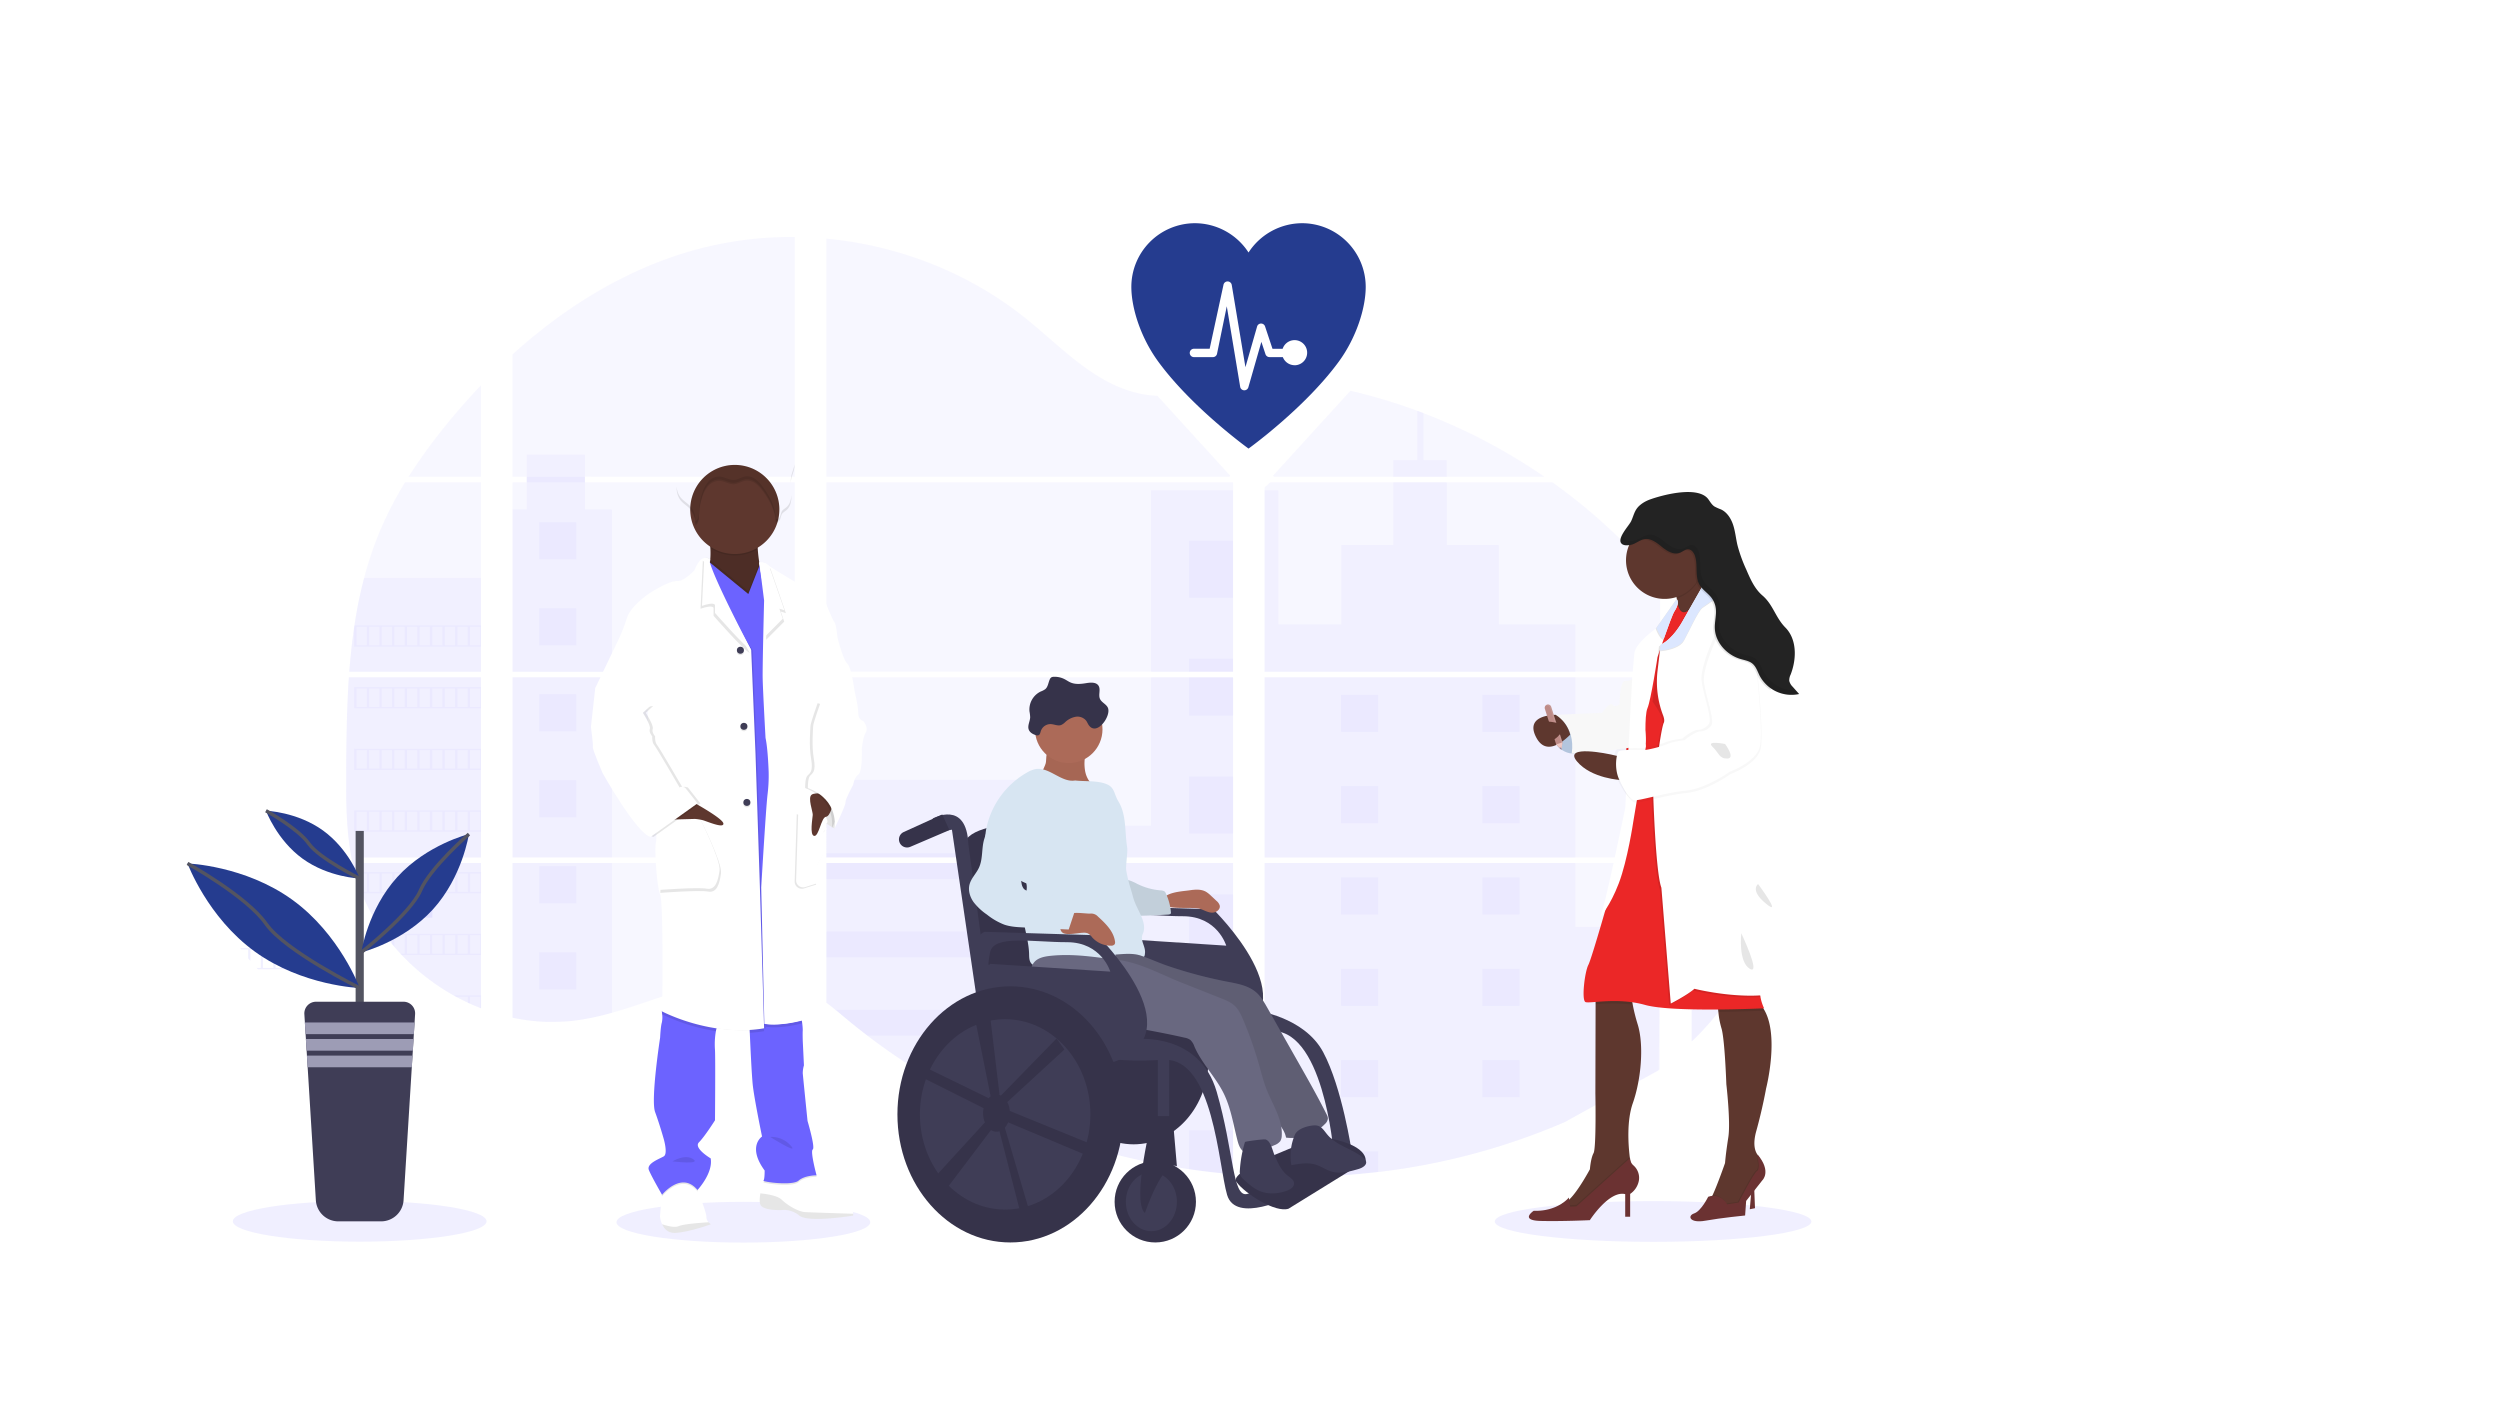<svg xmlns="http://www.w3.org/2000/svg" xmlns:xlink="http://www.w3.org/1999/xlink" width="1440" height="810" viewBox="0 0 1440 810">
  <defs>
    <style>
      .cls-1 {
        clip-path: url(#clip-path);
      }

      .cls-2, .cls-24 {
        fill: #fff;
      }

      .cls-3 {
        opacity: 0.5;
      }

      .cls-13, .cls-4 {
        fill: #6c63ff;
      }

      .cls-10, .cls-15, .cls-24, .cls-4, .cls-7 {
        opacity: 0.1;
      }

      .cls-5 {
        fill: #36334a;
      }

      .cls-6 {
        fill: #ac6a58;
      }

      .cls-7 {
        fill: #70453a;
      }

      .cls-8 {
        fill: #3f3d56;
      }

      .cls-9 {
        fill: #d7e5f2;
      }

      .cls-11 {
        fill: #696880;
      }

      .cls-12 {
        fill: #4d2d26;
      }

      .cls-14 {
        fill: #5e372e;
      }

      .cls-16 {
        fill: #6b3232;
      }

      .cls-17 {
        fill: #eb2727;
      }

      .cls-18 {
        fill: #c7daf5;
      }

      .cls-19 {
        opacity: 0.03;
      }

      .cls-20 {
        fill: #ffb0b1;
      }

      .cls-21 {
        fill: #dce7ff;
      }

      .cls-22 {
        fill: #232323;
      }

      .cls-23 {
        fill: #be8b87;
      }

      .cls-25 {
        fill: #efc8c4;
      }

      .cls-26 {
        fill: #727a9c;
      }

      .cls-27 {
        fill: #535461;
      }

      .cls-28 {
        fill: #9d9cb5;
      }

      .cls-29 {
        fill: #253c8f;
      }

      .cls-30 {
        fill: none;
        stroke: #535461;
        stroke-miterlimit: 10;
        stroke-width: 2px;
      }
    </style>
    <clipPath id="clip-path">
      <rect id="Rectangle_116" data-name="Rectangle 116" width="1440" height="810"/>
    </clipPath>
  </defs>
  <g id="Web_1920_1" data-name="Web 1920 – 1" class="cls-1">
    <rect id="Rectangle_115" data-name="Rectangle 115" class="cls-2" width="1440" height="810"/>
    <g id="undraw_doctors_hwty" class="cls-3" transform="translate(199.372 136.5)">
      <path id="Path_1" data-name="Path 1" class="cls-4" d="M91.845,356.76h76.11V460.508H97.41c-.18,1.073-.36,2.138-.562,3.21h71.108v83.655a1.069,1.069,0,0,1-.353-.135q-3-1.193-6-2.528c-.427-.195-.847-.4-1.283-.585q-3-1.418-6-3c-.7-.367-1.395-.75-2.077-1.14a124.824,124.824,0,0,1-29.925-23.295c-.262-.248-.5-.518-.75-.75-1.215-1.32-2.408-2.655-3.562-4.02-.435-.5-.855-1.012-1.283-1.5-1.365-1.665-2.685-3.39-3.96-5.122-.195-.263-.375-.518-.562-.75a110.79,110.79,0,0,1-12.9-23.325c-.105-.247-.2-.517-.3-.75-1.035-2.625-1.973-5.287-2.782-8-.345-1.133-.683-2.25-.968-3.427-.105-.338-.187-.682-.278-1.02-4.215-16.612-4.7-33.878-4.7-51.06v-6q.09-10.523.248-21.023.06-2.7.113-5.422.158-6.893.45-13.815c.045-1.275.105-2.557.173-3.825q.045-1.1.112-2.205Q91.567,360.69,91.845,356.76Z" transform="translate(-90.27 -103.112)"/>
      <path id="Path_2" data-name="Path 2" class="cls-4" d="M179.933,185.155H138.18A317.814,317.814,0,0,1,160.388,154.6c6.21-7.62,12.75-15.045,19.545-22.2Z" transform="translate(-102.247 -47.022)"/>
      <path id="Path_3" data-name="Path 3" class="cls-4" d="M168.56,207V316.11H92.69c0-.315.045-.638.075-.952.067-.862.135-1.717.21-2.58.075-1.005.173-2.01.27-3s.2-2.19.315-3.278.217-2.19.337-3.277.24-2.175.375-3.255.255-2.175.405-3.255c.113-.892.225-1.793.352-2.692.173-1.268.353-2.535.54-3.8a3.608,3.608,0,0,1,.09-.57,261.693,261.693,0,0,1,5.58-27.39,202.808,202.808,0,0,1,9.413-27.75A208.407,208.407,0,0,1,124.813,207Z" transform="translate(-90.875 -65.672)"/>
      <path id="Path_4" data-name="Path 4" class="cls-4" d="M218.09,272.211V375.958H380.66V272.211Zm0,106.958v89.1c.93.188,1.845.375,2.768.533,1.237.24,2.482.457,3.75.645l.75.105c.495.082,1,.15,1.5.21,1.253.18,2.5.315,3.75.435.585.06,1.192.105,1.785.158l1.447.1h0c.788.06,1.568.105,2.348.135.48,0,.96.037,1.448.052s.75,0,1.14,0h4.17c.645,0,1.29,0,1.927-.06h.038a11.484,11.484,0,0,0,1.342-.053,3.291,3.291,0,0,0,.383,0,9.042,9.042,0,0,0,1.11-.045,1.567,1.567,0,0,1,.255,0c.832-.052,1.673-.12,2.52-.195s1.65-.165,2.5-.255l1.7-.21a149.36,149.36,0,0,0,20.588-4.38c15.172-4.23,30-10.147,45.165-14.475,19.59-5.587,41.25-8.34,60.18-1.537V379.168ZM380.66,156.7V18.576a208.9,208.9,0,0,0-52.815,6.187C286.677,35.106,249.71,57.538,218.09,86.188v70.5h8.182v3.2H218.09V269H380.66V159.891H259.745v-3.21Zm208.86-46.657c-10.185-.36-20.31-3.577-29.475-8.565-17.505-9.518-31.5-24.232-47.13-36.638-32.475-25.852-72.75-41.46-114.068-45.33V156.7H630.905l.577-.607Zm21.143-3.75L633.08,130.9V99.816c-7.545.952-14.115,3.165-22.418,6.443ZM633.08,490.393V379.168h-47.8c-.12-.473-.255-.953-.405-1.433.143.48.27.96.4,1.433H398.848V459.6c1.77,1.313,3.517,2.7,5.25,4.1h0q2.8,2.295,5.572,4.642l1.86,1.538c.892.75,1.8,1.5,2.7,2.212q2.707,2.183,5.452,4.32,1.373,1.08,2.76,2.123a376.558,376.558,0,0,0,46.23,30.233c3.615,2.017,7.267,3.96,10.942,5.857q3.668,1.89,7.388,3.705,5.58,2.722,11.25,5.25h0a412.951,412.951,0,0,0,109.5,31.89q12.585,1.852,25.282,2.925v-68.01h.75Zm-234.233-330.5V269H633.08V159.891Zm0,112.305V375.958H633.08V272.211ZM651.26,99.666v34.725l28.6-31.4Q665.645,100.641,651.26,99.666Zm0,172.545V375.958H879.073V272.211Zm227.01,226.41.8-119.453H651.26V559.6a410.475,410.475,0,0,0,44.025-.533h.255q10.5-.675,20.9-1.92h.158a384.37,384.37,0,0,0,107.422-28.7m99-239.2q-1.3-3-2.663-6c-1.7-3.75-3.48-7.395-5.325-11.032H897.26v103.74h44.933C942.155,346.573,934.715,316.573,923.023,289.251ZM897.26,379.168v102.75a147.028,147.028,0,0,0,31.05-41.88c9.263-19.117,13.5-39.8,13.853-60.878Zm0-137.19v27h16.11a293.361,293.361,0,0,0-16.11-27Zm-154.5-121.95c-1.185-.457-2.377-.915-3.57-1.35a324.117,324.117,0,0,0-38.475-11.565L656.93,155.158h0l-.855.923.563.607H812.473a332.925,332.925,0,0,0-69.712-36.66Zm74.287,39.863H654.455l-3.2,2.917V269H879.073v-51.45a324.369,324.369,0,0,0-62.025-57.66Z" transform="translate(-122.225 -18.563)"/>
      <path id="Path_5" data-name="Path 5" class="cls-4" d="M168.56,280.39v54.068H92.69c0-.315.045-.637.075-.952.067-.862.135-1.718.21-2.58.075-1,.173-2.01.27-3s.2-2.19.315-3.277.217-2.19.337-3.277.24-2.175.375-3.255.255-2.175.405-3.255c.113-.893.225-1.793.352-2.693.173-1.267.353-2.535.54-3.795a3.609,3.609,0,0,1,.09-.57,261.692,261.692,0,0,1,5.58-27.39Z" transform="translate(-90.875 -84.02)"/>
      <path id="Path_6" data-name="Path 6" class="cls-4" d="M91.845,356.76h76.11V460.508H97.41c-.18,1.073-.36,2.138-.562,3.21h71.108v83.655a1.069,1.069,0,0,1-.353-.135q-3-1.193-6-2.528c-.427-.195-.847-.4-1.283-.585q-3-1.418-6-3c-.7-.367-1.395-.75-2.077-1.14a124.824,124.824,0,0,1-29.925-23.295c-.262-.248-.5-.518-.75-.75-1.215-1.32-2.408-2.655-3.562-4.02-.435-.5-.855-1.012-1.283-1.5-1.365-1.665-2.685-3.39-3.96-5.122-.195-.263-.375-.518-.562-.75a110.79,110.79,0,0,1-12.9-23.325c-.105-.247-.2-.517-.3-.75-1.035-2.625-1.973-5.287-2.782-8-.345-1.133-.683-2.25-.968-3.427-.105-.338-.187-.682-.278-1.02-4.215-16.612-4.7-33.878-4.7-51.06v-6q.09-10.523.248-21.023.06-2.7.113-5.422.158-6.893.45-13.815c.045-1.275.105-2.557.173-3.825q.045-1.1.112-2.205Q91.567,360.69,91.845,356.76Z" transform="translate(-90.27 -103.112)"/>
      <path id="Path_7" data-name="Path 7" class="cls-4" d="M259.363,198.73v93.48H202.13V198.73h8.16V167.08h33.5v31.65Z" transform="translate(-106.272 -41.772)"/>
      <rect id="Rectangle_1" data-name="Rectangle 1" class="cls-4" width="57.225" height="103.748" transform="translate(95.858 253.64)"/>
      <path id="Path_8" data-name="Path 8" class="cls-4" d="M218.09,499.37h57.225v86.25a148.234,148.234,0,0,1-20.587,4.373c-.57.082-1.133.15-1.7.21-.84.1-1.673.188-2.505.263l-2.513.2h-.255l-1.11.06h-.383c-.45,0-.892.052-1.342.06h-.038c-.645,0-1.283.045-1.927.06h-5.31a11.807,11.807,0,0,1-1.455-.06q-1.155-.045-2.34-.135h0l-1.447-.105c-.6-.045-1.2-.1-1.793-.165q-1.89-.165-3.75-.427l-1.5-.21-.75-.105c-1.253-.187-2.5-.4-3.75-.637-.93-.165-1.845-.352-2.767-.547Z" transform="translate(-122.225 -138.765)"/>
      <rect id="Rectangle_2" data-name="Rectangle 2" class="cls-4" width="47.19" height="104.512" transform="translate(463.658 145.918)"/>
      <path id="Path_9" data-name="Path 9" class="cls-4" d="M677.383,338.19V441.945H443.15V397.193H567.913v26.4h62.273v-85.4Z" transform="translate(-166.528 -84.55)"/>
      <path id="Path_10" data-name="Path 10" class="cls-4" d="M694.075,610.14a4.242,4.242,0,0,1-.75-.045v68.063q-12.682-1.043-25.275-2.918a413.491,413.491,0,0,1-109.545-31.875q-15.1-6.81-29.58-14.842A377.939,377.939,0,0,1,482.7,598.29q-5.535-4.23-10.905-8.648c-2.482-2.055-4.942-4.155-7.447-6.187-1.725-1.4-3.472-2.79-5.25-4.11V498.893H645.52c-.135-.48-.255-.953-.39-1.432.143.48.277.952.4,1.432h47.8V610.087C693.58,610.1,693.828,610.117,694.075,610.14Z" transform="translate(-182.478 -138.287)"/>
      <path id="Path_11" data-name="Path 11" class="cls-4" d="M925.26,190.068H894.51v-9.555h13.777V152.05q1.793.66,3.57,1.35v27.113h13.395Z" transform="translate(-291.33 -51.935)"/>
      <path id="Path_12" data-name="Path 12" class="cls-4" d="M974.638,316.11H823.663a.1.1,0,0,0,.045,0H795.65V211.6h7.935v77.25H839.84V243.1H869.8V207h30.75v36.12H930.5v45.75h44.145Z" transform="translate(-266.615 -65.672)"/>
      <path id="Path_13" data-name="Path 13" class="cls-4" d="M795.65,356.76V460.508h179V356.76Zm227.558,225.863.255-82.125H974.645v-36.75h-179v180.4a410.475,410.475,0,0,0,44.025-.533h.255q10.5-.675,20.9-1.92h.158A384.369,384.369,0,0,0,968.413,613" transform="translate(-266.615 -103.112)"/>
      <path id="Path_14" data-name="Path 14" class="cls-4" d="M1126.8,499.37h41.753c-.36,21.067-4.59,41.76-13.853,60.87a146.956,146.956,0,0,1-31.05,41.887v-66h3.15Z" transform="translate(-348.615 -138.765)"/>
      <path id="Path_15" data-name="Path 15" class="cls-4" d="M1169.633,466.188H1127.85V379.48h22.613C1162.155,406.8,1169.595,436.8,1169.633,466.188Z" transform="translate(-349.665 -108.792)"/>
      <rect id="Rectangle_3" data-name="Rectangle 3" class="cls-4" width="25.282" height="32.767" transform="translate(485.572 174.973)"/>
      <rect id="Rectangle_4" data-name="Rectangle 4" class="cls-4" width="25.282" height="7.545" transform="translate(485.572 242.893)"/>
      <rect id="Rectangle_5" data-name="Rectangle 5" class="cls-4" width="25.282" height="22.013" transform="translate(485.572 253.64)"/>
      <rect id="Rectangle_6" data-name="Rectangle 6" class="cls-4" width="25.282" height="32.767" transform="translate(485.572 310.813)"/>
      <rect id="Rectangle_7" data-name="Rectangle 7" class="cls-4" width="25.282" height="32.767" transform="translate(485.572 378.733)"/>
      <path id="Path_16" data-name="Path 16" class="cls-4" d="M762.983,639.247a3.65,3.65,0,0,1,.75.052,4.236,4.236,0,0,1-.75-.045v7.613H737.7V614.1h25.282Z" transform="translate(-252.128 -167.447)"/>
      <path id="Path_17" data-name="Path 17" class="cls-4" d="M762.983,704.65v25.3q-12.69-1.043-25.282-2.917V704.65Z" transform="translate(-252.128 -190.085)"/>
      <rect id="Rectangle_8" data-name="Rectangle 8" class="cls-4" width="108.352" height="2.407" transform="translate(276.622 354.988)"/>
      <rect id="Rectangle_9" data-name="Rectangle 9" class="cls-4" width="108.352" height="9.225" transform="translate(276.622 360.598)"/>
      <rect id="Rectangle_10" data-name="Rectangle 10" class="cls-4" width="108.352" height="14.835" transform="translate(276.622 400.063)"/>
      <path id="Path_18" data-name="Path 18" class="cls-4" d="M569.2,612.08v14.835h-84.75q-5.535-4.215-10.905-8.655c-2.49-2.047-4.95-4.148-7.448-6.18Z" transform="translate(-184.228 -166.942)"/>
      <path id="Path_19" data-name="Path 19" class="cls-4" d="M590.728,672.17v14.872H581.78q-15.1-6.81-29.58-14.842Z" transform="translate(-205.752 -181.965)"/>
      <rect id="Rectangle_11" data-name="Rectangle 11" class="cls-4" width="21.33" height="21.33" transform="translate(573.06 263.698)"/>
      <rect id="Rectangle_12" data-name="Rectangle 12" class="cls-4" width="21.33" height="21.33" transform="translate(111.225 164.315)"/>
      <rect id="Rectangle_13" data-name="Rectangle 13" class="cls-4" width="21.33" height="21.33" transform="translate(111.225 213.86)"/>
      <rect id="Rectangle_14" data-name="Rectangle 14" class="cls-4" width="21.33" height="21.33" transform="translate(111.225 263.405)"/>
      <rect id="Rectangle_15" data-name="Rectangle 15" class="cls-4" width="21.33" height="21.33" transform="translate(111.225 312.943)"/>
      <rect id="Rectangle_16" data-name="Rectangle 16" class="cls-4" width="21.33" height="21.33" transform="translate(111.225 362.488)"/>
      <rect id="Rectangle_17" data-name="Rectangle 17" class="cls-4" width="21.33" height="21.33" transform="translate(111.225 412.033)"/>
      <rect id="Rectangle_18" data-name="Rectangle 18" class="cls-4" width="21.33" height="21.33" transform="translate(654.487 263.698)"/>
      <rect id="Rectangle_19" data-name="Rectangle 19" class="cls-4" width="21.33" height="21.33" transform="translate(573.06 316.31)"/>
      <rect id="Rectangle_20" data-name="Rectangle 20" class="cls-4" width="21.33" height="21.33" transform="translate(654.487 316.31)"/>
      <rect id="Rectangle_21" data-name="Rectangle 21" class="cls-4" width="21.33" height="21.33" transform="translate(573.06 368.915)"/>
      <rect id="Rectangle_22" data-name="Rectangle 22" class="cls-4" width="21.33" height="21.33" transform="translate(654.487 368.915)"/>
      <rect id="Rectangle_23" data-name="Rectangle 23" class="cls-4" width="21.33" height="21.33" transform="translate(573.06 421.528)"/>
      <rect id="Rectangle_24" data-name="Rectangle 24" class="cls-4" width="21.33" height="21.33" transform="translate(654.487 421.528)"/>
      <rect id="Rectangle_25" data-name="Rectangle 25" class="cls-4" width="21.33" height="21.33" transform="translate(573.06 474.14)"/>
      <rect id="Rectangle_26" data-name="Rectangle 26" class="cls-4" width="21.33" height="21.33" transform="translate(654.487 474.14)"/>
      <path id="Path_20" data-name="Path 20" class="cls-4" d="M838.4,716.085V702.33h21.323v11.8Z" transform="translate(-265.34 -175.585)"/>
      <path id="Path_21" data-name="Path 21" class="cls-4" d="M96.53,316.91v12.2h72.99v-12.2Zm7.267,11.438h-6V317.683h6Zm7.268,0h-6V317.683h6Zm7.253,0h-6V317.683h6Zm7.268,0h-6V317.683h6Zm7.26,0h-6V317.683h6Zm7.268,0h-6V317.683h6Zm7.268,0h-6V317.683h6Zm7.26,0h-6V317.683h6Zm7.26,0h-6V317.683h6Zm7.268,0h-6V317.683h6Z" transform="translate(-91.835 -93.15)"/>
      <path id="Path_22" data-name="Path 22" class="cls-4" d="M96.53,364.27v12.2h72.99v-12.2Zm7.267,11.438h-6V365.043h6Zm7.268,0h-6V365.043h6Zm7.253,0h-6V365.043h6Zm7.268,0h-6V365.043h6Zm7.26,0h-6V365.043h6Zm7.268,0h-6V365.043h6Zm7.268,0h-6V365.043h6Zm7.26,0h-6V365.043h6Zm7.26,0h-6V365.043h6Zm7.268,0h-6V365.043h6Z" transform="translate(-91.835 -104.99)"/>
      <path id="Path_23" data-name="Path 23" class="cls-4" d="M96.53,411.64v12.195h72.99V411.64Zm7.267,11.422h-6V412.4h6Zm7.268,0h-6V412.4h6Zm7.253,0h-6V412.4h6Zm7.268,0h-6V412.4h6Zm7.26,0h-6V412.4h6Zm7.268,0h-6V412.4h6Zm7.268,0h-6V412.4h6Zm7.26,0h-6V412.4h6Zm7.26,0h-6V412.4h6Zm7.268,0h-6V412.4h6Z" transform="translate(-91.835 -116.832)"/>
      <path id="Path_24" data-name="Path 24" class="cls-4" d="M96.53,459v12.2h72.99V459Zm7.267,11.43h-6V459.75h6Zm7.268,0h-6V459.75h6Zm7.253,0h-6V459.75h6Zm7.268,0h-6V459.75h6Zm7.26,0h-6V459.75h6Zm7.268,0h-6V459.75h6Zm7.268,0h-6V459.75h6Zm7.26,0h-6V459.75h6Zm7.26,0h-6V459.75h6Zm7.268,0h-6V459.75h6Z" transform="translate(-91.835 -128.672)"/>
      <path id="Path_25" data-name="Path 25" class="cls-4" d="M97,506.34c.285,1.155.623,2.295.968,3.427v-2.655h6V517.77H100.75c.09.255.188.518.293.75h68.625V506.34Zm14.25,11.43h-6V507.113h6Zm7.252,0h-6V507.113h6Zm7.268,0h-6V507.113h6Zm7.26,0h-6V507.113h6Zm7.267,0h-6V507.113h6Zm7.268,0h-6V507.113h6Zm7.26,0h-6V507.113h6Zm7.26,0h-6V507.113h6Zm7.267,0h-6V507.113h6Z" transform="translate(-91.952 -140.507)"/>
      <path id="Path_26" data-name="Path 26" class="cls-4" d="M119.54,553.7c.195.24.375.51.563.75h3.967v5.122l1.283,1.5V554.42h6v10.755h-2.468c.24.247.473.51.75.75h45.623V553.7Zm19.095,11.475h-6v-10.71h6Zm7.268,0h-6v-10.71h6Zm7.267,0h-6v-10.71h6Zm7.26,0h-6v-10.71h6Zm7.26,0h-6v-10.71h6Zm7.268,0h-6v-10.71h6Z" transform="translate(-97.588 -152.347)"/>
      <path id="Path_27" data-name="Path 27" class="cls-4" d="M172.93,601.06c.69.39,1.387.75,2.085,1.133v-.375h6V605.2c.435.188.848.39,1.275.585v-3.968h6v6.495a2.428,2.428,0,0,0,.353.128v-7.38Z" transform="translate(-110.935 -164.187)"/>
      <path id="Path_28" data-name="Path 28" class="cls-4" d="M682,315.04ZM635.8,536.4ZM587.6,423.775c.143.48.27.96.4,1.433h0C587.883,424.735,587.748,424.255,587.6,423.775ZM682,315.04Zm-453-112.3v3.2h33.5v-3.21ZM635.807,536.4ZM587.6,423.775c.143.48.27.96.4,1.433h0C587.883,424.735,587.748,424.255,587.6,423.775ZM682,315.04ZM635.8,536.4ZM587.6,423.775c.143.48.27.96.4,1.433h0C587.883,424.735,587.748,424.255,587.6,423.775Z" transform="translate(-124.953 -64.602)"/>
    </g>
    <g id="undraw_personal_notes_8n63" transform="translate(516.914 389.824)">
      <ellipse id="Ellipse_21" data-name="Ellipse 21" class="cls-5" cx="43.112" cy="48.894" rx="43.112" ry="48.894" transform="translate(92.953 171.521)"/>
      <path id="Path_259" data-name="Path 259" class="cls-6" d="M728.6,236.649a70.343,70.343,0,0,0,32.934,5.7,14.6,14.6,0,0,1-5.505-8.863,24.846,24.846,0,0,1,.311-10.587,1.729,1.729,0,0,0-.023-1.222,1.687,1.687,0,0,0-1.316-.627c-4.367-.608-16.875-3.247-20.2.491-1.575,1.772-.975,5.212-1.548,7.376C733.011,229.818,729.971,237.251,728.6,236.649Z" transform="translate(-647.871 -178.929)"/>
      <path id="Path_260" data-name="Path 260" class="cls-7" d="M728.6,236.649a70.343,70.343,0,0,0,32.934,5.7,14.6,14.6,0,0,1-5.505-8.863,24.846,24.846,0,0,1,.311-10.587,1.729,1.729,0,0,0-.023-1.222,1.687,1.687,0,0,0-1.316-.627c-4.367-.608-16.875-3.247-20.2.491-1.575,1.772-.975,5.212-1.548,7.376C733.011,229.818,729.971,237.251,728.6,236.649Z" transform="translate(-647.871 -178.929)"/>
      <path id="Path_261" data-name="Path 261" class="cls-8" d="M540.1,402.75l64.793,1.994s57.317,55.822,9.968,72.768c0,0-58.314,9.469-72.27-1.5C542.595,476.017,525.151,407.236,540.1,402.75Zm2.99,18.441,69.279,4.486s-4.984-16.946-24.92-16.946-42.365-4.486-44.359,5.981S543.093,421.191,543.093,421.191Z" transform="translate(-422.976 -270.803)"/>
      <path id="Path_262" data-name="Path 262" class="cls-6" d="M599.328,384.42c3.232-.494,6.746-.78,9.576.856a15.252,15.252,0,0,1,2.609,2.059q1.707,1.567,3.389,3.163a5.486,5.486,0,0,1,1.887,2.746c.433,2.285-2.206,4.125-4.53,4.035s-4.409-1.366-6.6-2.135c-4.419-1.549-20.672,1.1-21.56-3.66C582.968,385.434,595.734,384.993,599.328,384.42Z" transform="translate(-431.121 -261.416)"/>
      <path id="Path_263" data-name="Path 263" class="cls-9" d="M650.085,374.931a36.664,36.664,0,0,0,13.551,3.847,5.711,5.711,0,0,1,2.144.456,2.166,2.166,0,0,1,.894,1.088A32.342,32.342,0,0,1,669.7,391.38a.987.987,0,0,1-.35,1.01,3.109,3.109,0,0,1-1.465.328q-11.631.739-23.34.793a2.435,2.435,0,0,1-1.016-.138.951.951,0,0,1-.467-.578,35.365,35.365,0,0,1-2.535-14.345C640.733,372.673,642.425,370.865,650.085,374.931Z" transform="translate(-512.166 -255.747)"/>
      <path id="Path_264" data-name="Path 264" class="cls-10" d="M650.085,374.931a36.664,36.664,0,0,0,13.551,3.847,5.711,5.711,0,0,1,2.144.456,2.166,2.166,0,0,1,.894,1.088A32.342,32.342,0,0,1,669.7,391.38a.987.987,0,0,1-.35,1.01,3.109,3.109,0,0,1-1.465.328q-11.631.739-23.34.793a2.435,2.435,0,0,1-1.016-.138.951.951,0,0,1-.467-.578,35.365,35.365,0,0,1-2.535-14.345C640.733,372.673,642.425,370.865,650.085,374.931Z" transform="translate(-512.166 -255.747)"/>
      <path id="Path_265" data-name="Path 265" class="cls-5" d="M696.135,393.153l85.229-2.99-19.933-84.235s-79.746-5.981-77.753,14.454S696.135,393.153,696.135,393.153Z" transform="translate(-645.301 -221.83)"/>
      <path id="Path_266" data-name="Path 266" class="cls-5" d="M552.073,528.146s51.3,9.075,69.737-17.836-69.778-12.46-69.778-12.46l-7.476,20.434Z" transform="translate(-418.957 -316.56)"/>
      <circle id="Ellipse_22" data-name="Ellipse 22" class="cls-5" cx="23.425" cy="23.425" r="23.425" transform="translate(125.102 278.978)"/>
      <ellipse id="Ellipse_23" data-name="Ellipse 23" class="cls-8" cx="14.703" cy="16.946" rx="14.703" ry="16.946" transform="translate(131.581 285.458)"/>
      <path id="Path_267" data-name="Path 267" class="cls-8" d="M842.306,299.432s19.438-10.965,20.435,14.952L879.185,435H872.21L853.271,305.911s-9.469,1.5-10.965,1.5S842.306,299.432,842.306,299.432Z" transform="translate(-821.872 -217.825)"/>
      <path id="Path_268" data-name="Path 268" class="cls-5" d="M896.743,312.741h0a4.661,4.661,0,0,0,6.324,3.041l22.551-9.644-4.09-9.01L899.3,307.254a4.662,4.662,0,0,0-2.561,5.487Z" transform="translate(-895.677 -217.825)"/>
      <path id="Path_269" data-name="Path 269" class="cls-8" d="M517.585,556.608s35.886-3.987,45.854,30.4,8.971,60.806,17.444,58.813,26.416-8.971,26.416-8.971L605.8,647.317s-31.4,15.95-36.384-1-7.975-79.246-36.384-77.753-33.394-1.5-33.394-1.5Z" transform="translate(-379.525 -347.905)"/>
      <path id="Path_270" data-name="Path 270" class="cls-8" d="M431.642,523.75s27.911,3.489,38.876,23.925,16.448,57.317,16.448,57.317H476.5s-5.981-73.267-37.381-69.279Z" transform="translate(-225.3 -331.495)"/>
      <path id="Path_271" data-name="Path 271" class="cls-5" d="M445.978,711.118l44.359-27.412s2.492-9.968-25.917-13.955c0,0-53.712,18.785-48.537,25.84S438.5,713.61,445.978,711.118Z" transform="translate(-220.696 -404.727)"/>
      <path id="Path_272" data-name="Path 272" class="cls-8" d="M454.979,465v58.314H448.5V464Z" transform="translate(-298.478 -247.821)"/>
      <path id="Path_273" data-name="Path 273" class="cls-5" d="M640.793,645.75s-12.46,48.844-4.486,55.823c0,0,10.466-30.9,18.441-26.915l-2.492-28.908Z" transform="translate(-493.762 -392.689)"/>
      <circle id="Ellipse_24" data-name="Ellipse 24" class="cls-6" cx="19.438" cy="19.438" r="19.438" transform="translate(79.247 10.833)"/>
      <path id="Path_274" data-name="Path 274" class="cls-9" d="M722.14,251.119c-7.927,1.35-14.775-7.869-22.714-6.573a15.245,15.245,0,0,0-4.881,1.921,48.424,48.424,0,0,0-23.339,31.26c-.9,4-1.244,8.333.445,12.066a22.939,22.939,0,0,0,3.737,5.33c5.28,6.14,11.074,12.259,18.607,15.23.736,2.55.029,5.309-.853,7.81-3.684,10.446,2.175,21.7,2.475,32.775.051,1.894-.006,3.969,1.178,5.448,1.315,1.642,3.661,1.933,5.761,2.051,19.247,1.085,38.466-1.868,57.517-4.812a2.891,2.891,0,0,0,1.4-.473,3.353,3.353,0,0,0,.855-2.185c.706-4.183-3.008-7.575-1.247-11.436,3.029-6.636-3.578-13.892-5.482-20.933s-2.656-8.279-3.987-15.45c-.5-2.681.937-10.766.5-13.457-1.43-8.793-.349-18.808-4.984-26.416-2.785-4.57-2.062-8.125-7.032-10.112C734.846,251.066,727.75,251.772,722.14,251.119Z" transform="translate(-619.778 -191.387)"/>
      <path id="Path_275" data-name="Path 275" class="cls-11" d="M523.879,474.284c5.8,1.119,11.964,2.186,16.43,6.057,2.727,2.364,4.561,5.569,6.341,8.708l18.167,32.031c5.541,9.769,11.084,19.543,16.108,29.588a5.334,5.334,0,0,1,.75,2.406,4.908,4.908,0,0,1-1.65,3.1,26.5,26.5,0,0,1-22.431,7.887c-1.25-6.47-7.4-10.747-10.414-16.607-1.657-3.22-2.325-6.841-3.391-10.3-3.988-12.9-13.455-23.266-22.65-33.162-4.344-4.677-8.791-9.436-14.387-12.5-6.566-3.6-14.186-4.6-21.525-6.092s-14.932-3.763-20.123-9.158a21.611,21.611,0,0,1-5.755-17.6c4.7-.328,9.932-.94,14.467.571,5.266,1.756,10.36,4.156,15.635,5.949a259.754,259.754,0,0,0,34.425,9.13Z" transform="translate(-333.731 -298.631)"/>
      <path id="Path_276" data-name="Path 276" class="cls-10" d="M523.879,474.284c5.8,1.119,11.964,2.186,16.43,6.057,2.727,2.364,4.561,5.569,6.341,8.708l18.167,32.031c5.541,9.769,11.084,19.543,16.108,29.588a5.334,5.334,0,0,1,.75,2.406,4.908,4.908,0,0,1-1.65,3.1,26.5,26.5,0,0,1-22.431,7.887c-1.25-6.47-7.4-10.747-10.414-16.607-1.657-3.22-2.325-6.841-3.391-10.3-3.988-12.9-13.455-23.266-22.65-33.162-4.344-4.677-8.791-9.436-14.387-12.5-6.566-3.6-14.186-4.6-21.525-6.092s-14.932-3.763-20.123-9.158a21.611,21.611,0,0,1-5.755-17.6c4.7-.328,9.932-.94,14.467.571,5.266,1.756,10.36,4.156,15.635,5.949a259.754,259.754,0,0,0,34.425,9.13Z" transform="translate(-333.731 -298.631)"/>
      <path id="Path_277" data-name="Path 277" class="cls-8" d="M456.945,675.272a4.079,4.079,0,0,1,1.431,1.848c.66,2.25-2.153,3.832-4.4,4.48-5.058,1.456-10.454,2.915-15.5,1.415-3.094-.92-5.786-2.891-8.86-3.876-4.562-1.462-9.5-.632-14.218.211a30.773,30.773,0,0,1,2.039-17.565c1.513-3.49,7.569-5.189,11.175-5.342,3.941-.167,5.31,2.741,7.586,5.417C441.734,668.379,450.562,669.89,456.945,675.272Z" transform="translate(-188.475 -398.049)"/>
      <path id="Path_278" data-name="Path 278" class="cls-11" d="M622.153,484.523c2.789,1.109,5.648,2.263,7.835,4.319,2.309,2.169,3.661,5.145,4.894,8.064a225.2,225.2,0,0,1,9.287,26.487c1.284,4.554,2.429,9.161,4.159,13.565,3.45,8.79,9.312,17.209,8.762,26.636a6.317,6.317,0,0,1-.892,3.254,7.48,7.48,0,0,1-3.375,2.286l-6.627,2.878c-3.556,1.544-7.9,3.029-11.073.807-2.126-1.487-2.976-4.184-3.617-6.7-2.317-9.08-3.75-18.51-7.9-26.911-4.691-9.495-12.622-17.168-16.82-26.891a9.342,9.342,0,0,0-2.325-3.792,8.235,8.235,0,0,0-3.423-1.35c-24.892-5.668-50.344-8.768-75.036-15.249-3.511-.921-7.183-2.015-9.687-4.642-3.473-3.642-3.782-9.179-3.893-14.21-.07-3.15-.055-6.577,1.865-9.075,2.166-2.82,6.05-3.565,9.587-3.937,13.564-1.425,26.074.82,39.433,2.467,12.225,1.506,24.533,8.405,35.935,12.913Q610.7,479.969,622.153,484.523Z" transform="translate(-435.71 -299.322)"/>
      <path id="Path_279" data-name="Path 279" class="cls-8" d="M518.187,681.481c1.865,4.425,3.876,9.049,7.657,12.011,1.58,1.237,3.623,2.475,3.686,4.481.067,2.122-2.161,3.525-4.159,4.243-5.086,1.835-10.875,2.227-15.836.08-3.394-1.469-6.193-4.006-8.925-6.5a7.043,7.043,0,0,1-2.06-2.588,6.7,6.7,0,0,1-.232-2.718,69.662,69.662,0,0,1,2.941-16.318c.126-.417,10.85-1.753,11.8-1.505C516.058,673.45,517.033,678.739,518.187,681.481Z" transform="translate(-301.075 -406.176)"/>
      <path id="Path_280" data-name="Path 280" class="cls-8" d="M674.1,432.75l64.793,1.993s57.317,55.822,9.968,72.768c0,0-58.314,9.469-72.27-1.5C676.595,506.017,659.151,437.236,674.1,432.75Zm2.99,18.441,69.279,4.486s-4.984-16.946-24.92-16.946-42.365-4.486-44.359,5.981S677.093,451.191,677.093,451.191Z" transform="translate(-623.763 -285.85)"/>
      <ellipse id="Ellipse_25" data-name="Ellipse 25" class="cls-5" cx="65.043" cy="73.765" rx="65.043" ry="73.765" transform="translate(0 178.299)"/>
      <ellipse id="Ellipse_26" data-name="Ellipse 26" class="cls-8" cx="49.094" cy="54.825" rx="49.094" ry="54.825" transform="translate(12.958 197.239)"/>
      <path id="Path_281" data-name="Path 281" class="cls-5" d="M768.026,578.077a14.6,14.6,0,0,1,.284-2.85L731.642,556.9l2.492-5.482,37.042,18.046a7.727,7.727,0,0,1,1.231-1.028l-.029.006-10.832-53.909,9.581-.217,6.369,53.05-.611.128a5.977,5.977,0,0,1,1.425.488l32.036-32.883,4.528,6.349L781.96,571.723a13.242,13.242,0,0,1,1.457,5.1l46.409,18.943,1,7.975L782.448,583.4a10.573,10.573,0,0,1-1.891,3.055l14.878,50.688h-5.483l-12.49-48.62a5.692,5.692,0,0,1-1.715.275,5.943,5.943,0,0,1-3.168-.95l-25.989,34.343-7.975-5.483,30.45-33.262A13.937,13.937,0,0,1,768.026,578.077Z" transform="translate(-718.684 -326.761)"/>
      <path id="Path_282" data-name="Path 282" class="cls-5" d="M758.646,155.98c-.878-2.205-3.709-3.117-4.637-5.3-1-2.35.566-5.338-.791-7.5s-4.554-1.923-7.091-1.5c-2.995.5-6.18.831-8.974-.358-1.243-.525-2.345-1.336-3.549-1.95a12.534,12.534,0,0,0-6.185-1.345,2.806,2.806,0,0,0-1.388.331,2.6,2.6,0,0,0-.9,1.162c-.874,1.893-1,4.255-2.581,5.613a10.81,10.81,0,0,1-2.657,1.377,11.5,11.5,0,0,0-6.45,11.475,23.326,23.326,0,0,1,.392,3.286c-.062,2.423-1.646,4.844-.837,7.13.6,1.7,2.361,2.7,4.085,3.225a2.345,2.345,0,0,0,1.542.075c.884-.358,1.061-1.495,1.344-2.407a5.9,5.9,0,0,1,5.723-4.025c2.011.085,4.045,1.214,5.941.543a7.907,7.907,0,0,0,2.407-1.7,11.918,11.918,0,0,1,6-3.059,6.41,6.41,0,0,1,6.075,2.29c.536.75.86,1.625,1.372,2.39C752.077,172.593,760.543,160.741,758.646,155.98Z" transform="translate(-637.371 -138.015)"/>
      <path id="Path_283" data-name="Path 283" class="cls-6" d="M722.3,411.316a5.288,5.288,0,0,1,4.626,1.725c4.361,3.975,8.984,8.452,9.774,14.3a2.407,2.407,0,0,1-.181,1.583,2.459,2.459,0,0,1-2.149.853A14.3,14.3,0,0,1,723.556,425a8.292,8.292,0,0,0-2.46-2.3,6.412,6.412,0,0,0-2.938-.364c-2.736.089-8.984,1.49-11.369.133-2.508-1.425-1.819-5.9-.647-8.058C708.926,409.285,717.557,411.265,722.3,411.316Z" transform="translate(-611.377 -274.89)"/>
      <path id="Path_284" data-name="Path 284" class="cls-9" d="M758.061,312.941c-1.676,5.391-.695,11.464-3.069,16.586-1.575,3.4-4.54,6.14-5.458,9.774-.867,3.433.295,7.133,2.332,10.029a33.191,33.191,0,0,0,7.725,7.227,37.632,37.632,0,0,0,10.024,5.807c3.671,1.247,7.586,1.432,11.45,1.61l25.609,1.174L811.386,351,794.7,344.468a18.012,18.012,0,0,0-5.161-1.448c-3.088-.225-6.856.905-8.839-1.473a6.441,6.441,0,0,1-1.166-2.961c-1.618-8.307-.21-17.1-2.7-25.185-1.233-4-4.79-12.034-9.643-12.74C762.052,299.915,759.225,309.2,758.061,312.941Z" transform="translate(-708.021 -219.576)"/>
    </g>
    <g id="undraw_medicine_b1ol" transform="translate(340.372 267.507)">
      <ellipse id="Ellipse_12" data-name="Ellipse 12" class="cls-4" cx="73.08" cy="11.738" rx="73.08" ry="11.738" transform="translate(14.723 424.748)"/>
      <path id="Path_150" data-name="Path 150" class="cls-2" d="M480.98,507.158l-1.62,6.9s-12.975-6.622-15.315-15.037,3.915-11.61,3.915-11.61l12.09,5.122Z" transform="translate(-339.043 -304.328)"/>
      <path id="Path_151" data-name="Path 151" class="cls-10" d="M480.98,507.158l-1.62,6.9s-12.975-6.622-15.315-15.037,3.915-11.61,3.915-11.61l12.09,5.122Z" transform="translate(-339.043 -304.328)"/>
      <path id="Path_152" data-name="Path 152" class="cls-2" d="M379.925,817.742s-12,4.41-20.25,4.965c-4.38.293-6.682-2.392-7.867-4.98a15.076,15.076,0,0,1-1.238-4.538l1.073-11.888.57-6.33,17.527-4.552,2.483,7.59.232.578c1,2.535,4.995,12.847,4.875,15a4.1,4.1,0,0,0,1.23,2.963A7.127,7.127,0,0,0,379.925,817.742Z" transform="translate(-310.805 -380.08)"/>
      <path id="Path_153" data-name="Path 153" class="cls-2" d="M481.044,811.435a3,3,0,0,1-.105,1.073s-25.665,4.283-30.915,0a13.905,13.905,0,0,0-10.8-3.165s-9.93.27-11.588-3c-.69-1.372-.51-4.035-.083-6.66a63.458,63.458,0,0,1,1.74-7.283l.4-.315,2.362-1.9,27.66-.818h.21c-.135,5.655,9.39,12.142,9.39,12.142C479.431,805.263,480.924,809.5,481.044,811.435Z" transform="translate(-329.956 -379.818)"/>
      <path id="Path_154" data-name="Path 154" class="cls-10" d="M481.045,814.872a3.059,3.059,0,0,1-.112,1.073s-25.657,4.283-30.907,0a13.906,13.906,0,0,0-10.793-3.165s-9.937.27-11.588-3c-.69-1.38-.518-4.035-.09-6.66,3.825.383,9.863,1.335,12.233,3.608,3.585,3.457,9.66,6.907,13.388,7.177C456.093,814.093,473.545,814.647,481.045,814.872Z" transform="translate(-329.958 -383.255)"/>
      <path id="Path_155" data-name="Path 155" class="cls-10" d="M380.34,826.465s-12,4.41-20.25,4.965c-4.38.293-6.682-2.392-7.86-4.987,3.053,1.027,7.29,2.108,9.518,1.117,2.64-1.17,12-1.927,17.25-2.25A7.382,7.382,0,0,0,380.34,826.465Z" transform="translate(-311.22 -388.802)"/>
      <path id="Path_156" data-name="Path 156" class="cls-12" d="M406.8,338c-9.9-3.847-22.635-16.56-19.455-22.5a13.291,13.291,0,0,0,1.238-4.77,43.556,43.556,0,0,0,.09-6.75A92.427,92.427,0,0,0,387.344,293s30.907.7,29.107,5.25a17.02,17.02,0,0,0-.465,6.247c.143,2.6.518,5.527.908,8.01.54,3.405,1.08,6,1.08,6s-1.89,2.648-3,2.79S421,343.483,406.8,338Z" transform="translate(-319.874 -255.725)"/>
      <path id="Path_157" data-name="Path 157" class="cls-10" d="M372.783,798.588l-.233.255c-9.24-11.175-20.415,2.753-20.415,2.753l-.165-.293.57-6.33,17.528-4.552,2.482,7.59Z" transform="translate(-311.155 -380.08)"/>
      <path id="Path_158" data-name="Path 158" class="cls-10" d="M460.642,790.148s-6.75-.143-10.35,3.038-21,.69-20.25,0a2.468,2.468,0,0,0,.39-1.14l2.362-1.9,27.66-.818C460.56,789.833,460.642,790.148,460.642,790.148Z" transform="translate(-330.667 -379.807)"/>
      <path id="Path_159" data-name="Path 159" class="cls-13" d="M381.735,668.473a20.867,20.867,0,0,0-1.14,3.847,44.03,44.03,0,0,0-.518,10.92c.278,5.25,0,40.432,0,40.432s-5.932,9.383-9.24,12.69,6.75,9.247,6.75,9.247c1.5,8.55-7.59,18.21-7.59,18.21-9.24-11.175-20.415,2.76-20.415,2.76s-6.075-10.5-7.59-14.25,5.932-6.345,8.55-7.868-.128-10.5-.128-10.5-2.212-7.867-4.837-15.045,2.895-42.908,2.895-42.908.285-6.345.968-8.557a14.312,14.312,0,0,0,.2-4.86c-.045-.547-.1-1.005-.135-1.312s-.067-.45-.067-.45l.1-.18,3.75-6.99S383.535,664.07,381.735,668.473Z" transform="translate(-308.61 -345.89)"/>
      <path id="Path_160" data-name="Path 160" class="cls-13" d="M457.94,757.85s-6.75-.143-10.35,3-21,.69-20.25,0,.69-5.8.69-5.8c-10.207-13.935-1.5-19.59-1.5-19.59s-4.56-21.937-5.385-30.075c-.577-5.685-1.29-20.963-1.673-29.685-.165-3.75-.263-6.33-.263-6.33l8.34-1.68,1.072-.218,20.115-4.035s.555,3.75.93,6.818a31.874,31.874,0,0,1,.315,3.953c-.135,1.5,0,6.2,0,6.2l.682,14.078a15.991,15.991,0,0,0-.682,4.552c.135,1.792,2.753,27.458,2.753,27.458s4.552,15.315,3,16.417S457.94,757.85,457.94,757.85Z" transform="translate(-327.965 -348.335)"/>
      <path id="Path_161" data-name="Path 161" class="cls-10" d="M416.618,298.25a17.02,17.02,0,0,0-.465,6.247,25.688,25.688,0,0,1-27.315-.51A92.436,92.436,0,0,0,387.51,293S418.418,293.682,416.618,298.25Z" transform="translate(-320.04 -255.725)"/>
      <path id="Path_162" data-name="Path 162" class="cls-14" d="M425.145,269.346a25.4,25.4,0,0,1-1.26,7.957,25.665,25.665,0,0,1-50.055-7.342v-.615a25.663,25.663,0,1,1,51.327,0Z" transform="translate(-316.62 -243.395)"/>
      <path id="Path_163" data-name="Path 163" class="cls-10" d="M406.8,343.91c-9.9-3.847-22.635-16.56-19.455-22.5a13.292,13.292,0,0,0,1.238-4.77l13.552,11.138,8.385,6.878,6.375-16.23c.54,3.405,1.08,6,1.08,6s-1.89,2.648-3,2.79S421,349.393,406.8,343.91Z" transform="translate(-319.874 -261.635)"/>
      <path id="Path_164" data-name="Path 164" class="cls-13" d="M391.508,334.105,380.19,524.23l-14.76.967L327.21,414.955l6.27-130.883,1.32-27.653,17,13.958,8.392,6.877,6.563-16.7,12.2,10.635Z" transform="translate(-269.535 -202.607)"/>
      <path id="Path_165" data-name="Path 165" class="cls-10" d="M384.288,668.492a20.864,20.864,0,0,0-1.14,3.847,108.751,108.751,0,0,1-30.945-9.667l-.2-.1.067-1.208.038-.63,3.75-6.99S386.088,664.09,384.288,668.492Z" transform="translate(-311.163 -345.91)"/>
      <path id="Path_166" data-name="Path 166" class="cls-10" d="M427.708,676.225a75.943,75.943,0,0,1-8.295.945c-.165-3.75-.263-6.33-.263-6.33l8.34-1.68Z" transform="translate(-327.95 -349.765)"/>
      <path id="Path_167" data-name="Path 167" class="cls-10" d="M452.745,670.308c-5.332,1.388-13.567,2.948-20.94,1.972l-.1-4.755,20.115-4.035S452.37,667.2,452.745,670.308Z" transform="translate(-331.088 -348.348)"/>
      <path id="Path_168" data-name="Path 168" class="cls-10" d="M399.245,586.029c-30.75,5.25-58.913-9.8-58.913-9.8l.27-5.1s.7-57.817-1.238-62.25-3.442-26.91-2.348-30.36-4-55.185-4-55.185l-.825-21L302,390.1l13.5-28.14a101.562,101.562,0,0,0,4.7-12.15c2.348-7.3,13.245-14.482,13.245-14.482s11.175-7.17,15.592-6.9,10.208-6.345,10.208-6.345c4.275-10.9,8.145-5.962,8.145-5.962a9.736,9.736,0,0,1-.21,1.612c-1.5,11.962,24.255,49.763,24.622,50.43h0l2.453,59.745,2.483,75.608Z" transform="translate(-298.663 -261.226)"/>
      <path id="Path_169" data-name="Path 169" class="cls-2" d="M398.138,586.013c-30.75,5.25-58.92-9.8-58.92-9.8l.277-5.1s.7-57.817-1.245-62.25-3.443-26.91-2.34-30.36-4-55.185-4-55.185l-.832-21-30.21-12.277,13.5-28.14a103.121,103.121,0,0,0,4.7-12.15c2.34-7.3,13.245-14.482,13.245-14.482s11.175-7.17,15.585-6.9,10.207-6.345,10.207-6.345c4.282-10.9,9-5.963,9-5.963,0,.518-.45.75-.21,1.613,3.3,11.6,23.43,49.763,23.8,50.43h0l2.483,59.745,2.483,75.608Z" transform="translate(-298.38 -261.211)"/>
      <path id="Path_170" data-name="Path 170" class="cls-10" d="M410.068,370.383C406.76,369,389.24,349,389.24,349v-4.552c-.638-1.5-4.425-.585-7.5.465l1.32-27.652,1.5,1.245C387.845,330.1,409.685,369.715,410.068,370.383Z" transform="translate(-318.598 -261.79)"/>
      <path id="Path_171" data-name="Path 171" class="cls-2" d="M411.175,368.173c-3.315-1.38-20.835-21.383-20.835-21.383v-4.553c-.638-1.5-4.425-.585-7.5.465l1.327-27.652,1.5,1.245C388.96,327.89,410.808,367.512,411.175,368.173Z" transform="translate(-318.873 -261.237)"/>
      <path id="Path_172" data-name="Path 172" class="cls-10" d="M352.548,518.155c.412,0,21.383-2.205,21.383-2.205s12.7,24.967,11.865,31.043-2.34,11.453-7.447,10.5-27.487.75-27.487.75Z" transform="translate(-310.878 -311.462)"/>
      <path id="Path_173" data-name="Path 173" class="cls-2" d="M351.438,515.945c.413,0,21.383-2.205,21.383-2.205s12.69,24.975,11.865,31.042-2.348,11.452-7.448,10.5-27.488.75-27.488.75Z" transform="translate(-310.6 -310.91)"/>
      <path id="Path_174" data-name="Path 174" class="cls-14" d="M369.247,501.05s19.245,10.342,19.657,13.5-9.795-1.38-12-1.927a27.454,27.454,0,0,0-4.417-.69l-14.708.4Z" transform="translate(-312.607 -307.738)"/>
      <circle id="Ellipse_14" data-name="Ellipse 14" class="cls-10" cx="2.025" cy="2.025" r="2.025" transform="translate(84.075 105.833)"/>
      <circle id="Ellipse_15" data-name="Ellipse 15" class="cls-8" cx="2.025" cy="2.025" r="2.025" transform="translate(84.075 105.008)"/>
      <circle id="Ellipse_16" data-name="Ellipse 16" class="cls-10" cx="2.025" cy="2.025" r="2.025" transform="translate(87.803 193.493)"/>
      <circle id="Ellipse_17" data-name="Ellipse 17" class="cls-8" cx="2.025" cy="2.025" r="2.025" transform="translate(87.803 192.66)"/>
      <circle id="Ellipse_18" data-name="Ellipse 18" class="cls-10" cx="2.025" cy="2.025" r="2.025" transform="translate(86.093 149.663)"/>
      <circle id="Ellipse_19" data-name="Ellipse 19" class="cls-8" cx="2.025" cy="2.025" r="2.025" transform="translate(86.093 148.838)"/>
      <path id="Path_175" data-name="Path 175" class="cls-2" d="M464.685,465.965s1.38,2.07,0,3.037.135,3.307.135,3.307-3.443,2.017-1.927,3.832.555,10.013.555,10.013l-4.14,6.855s.247,4.417.263,10.387c0,9.315-.547,22.41-3.578,28.38l.42,48.983s-14.5,5.295-26.633,3.682l-1.8-78.6s2.625-44.573,3.593-53.123a89.017,89.017,0,0,0,.69-13.388s-.412-13.38-1.8-19.59c0,0-1.5-26.9-1.65-34.35-.068-3.562.12-13.958.33-23.843.232-10.808.495-21,.495-21L426.9,318.89s2.737-.278,3.563.825a7.894,7.894,0,0,0,1.2.922h0c4.725,3.2,21.42,13.02,21.42,13.02s9.24,3.675,11.452,8.94,3.75,9,4.823,10.5,1.658,8.55,1.658,8.55,3.18,12.975,5.662,15.173,4.3,16.177,4.3,16.177l-21.937,17.25s-1.928,28.7-2.34,29.805S464.685,465.965,464.685,465.965Z" transform="translate(-329.888 -262.19)"/>
      <path id="Path_176" data-name="Path 176" class="cls-2" d="M465.5,465.885s1.372,2.07,0,3.038.128,3.307.128,3.307-3.42,2.04-1.92,3.855.555,10.012.555,10.012l-4.14,6.855s.247,4.417.27,10.387c0,9.315-.547,22.41-3.577,28.38l.412,48.982s-14.52,5.3-26.64,3.682l-1.792-78.6s2.625-44.573,3.593-53.122a88.194,88.194,0,0,0,.682-13.388s-.413-13.38-1.793-19.59c0,0-1.5-26.9-1.657-34.35-.068-3.562.128-13.958.33-23.843.232-10.807.495-21,.495-21L426.83,318.54s3.615,0,4.448,1.117a7.116,7.116,0,0,0,1.2.922h0c4.725,3.2,21.427,13.02,21.427,13.02s9.233,3.675,11.445,8.94,3.75,9,4.83,10.5,1.65,8.55,1.65,8.55,3.18,12.975,5.662,15.173,4.275,16.147,4.275,16.147L459.83,410.16s-1.927,28.695-2.348,29.8S465.5,465.885,465.5,465.885Z" transform="translate(-329.87 -262.11)"/>
      <path id="Path_177" data-name="Path 177" class="cls-10" d="M439.505,347.408l1.98,5.775-10.425,10.5c.233-10.8.5-21,.5-21L427.94,320.73s3.615,0,4.448,1.117a6.841,6.841,0,0,0,1.2.915h0l8.865,25.575Z" transform="translate(-330.147 -262.658)"/>
      <path id="Path_178" data-name="Path 178" class="cls-2" d="M438.4,345.2l1.987,5.775-10.425,10.5c.232-10.808.495-21,.495-21L426.83,318.52s3.622,0,4.448,1.117a7.5,7.5,0,0,0,1.2.923h0l8.872,25.567Z" transform="translate(-329.87 -262.105)"/>
      <path id="Path_179" data-name="Path 179" class="cls-10" d="M425.145,269.346a25.4,25.4,0,0,1-1.26,7.957,1.072,1.072,0,0,1-.81-.2c-.2-6.75-3.518-13.087-7.605-18.48a19.416,19.416,0,0,0-4.125-4.275,8.07,8.07,0,0,0-5.595-1.583c-2.25.307-4.237,1.837-6.51,2.033-3,.247-5.685-1.83-8.662-1.935a8.512,8.512,0,0,0-6.367,2.955,17.467,17.467,0,0,0-3.413,6.33,37.037,37.037,0,0,0-1.9,10.92c-.038,2.1-.24,4.732-2.19,5.5a11.205,11.205,0,0,0-2.828-8.557l-.045-.045v-.615a25.663,25.663,0,0,1,51.326,0Z" transform="translate(-316.62 -243.396)"/>
      <path id="Path_181" data-name="Path 181" class="cls-10" d="M310.08,429.62l-7.837-14.49-2.483,22.357s1.38,9.93,1.1,11.453,5.655,15.172,5.655,15.172,19.6,34.905,27.6,36.705l27.038-19.32-7.17-9.105s-2.482-.968-3.1,0c0,0-13.312-22.905-14.693-24.562s-1.11-4.965-1.11-4.965-2.07-2.205-1.38-4.275-4-9.247-4-9.247l4.275-4Z" transform="translate(-298.102 -286.258)"/>
      <path id="Path_182" data-name="Path 182" class="cls-2" d="M302.1,412.93l-2.07,1.65-2.483,22.357s1.38,9.93,1.1,11.453,5.662,15.172,5.662,15.172,19.59,34.905,27.593,36.705l27.045-19.32-7.177-9.105s-2.483-.968-3.105,0c0,0-13.312-22.905-14.692-24.562s-1.1-4.965-1.1-4.965-2.07-2.205-1.38-4.275-4.005-9.247-4.005-9.247l4.275-4Z" transform="translate(-297.55 -285.707)"/>
      <path id="Path_183" data-name="Path 183" class="cls-10" d="M469.674,525.258c1.5,1.823.555,10.005.555,10.005l-4.14,6.855s.247,4.425.262,10.388l-6.96,2.175a4.132,4.132,0,0,1-5.362-4.072l1.2-38.707,16.237,6.21c-1.38.96.135,3.315.135,3.315S468.159,523.435,469.674,525.258Z" transform="translate(-336.669 -310.45)"/>
      <path id="Path_184" data-name="Path 184" class="cls-2" d="M470.782,524.15c1.5,1.823.555,10.012.555,10.012l-4.14,6.855s.247,4.417.27,10.387l-7.087,2.213a4.05,4.05,0,0,1-5.25-3.99l1.207-38.828,16.245,6.21c-1.388.96.128,3.307.128,3.307S469.282,522.335,470.782,524.15Z" transform="translate(-336.944 -310.175)"/>
      <path id="Path_185" data-name="Path 185" class="cls-14" d="M478.84,501.987s-1.1,7.043-3.863,7.455-4,11.393-6.75,11-.93-10.207-.832-12.113-3-9.8-.682-11.588,9.652,0,9.652,0Z" transform="translate(-339.625 -306.462)"/>
      <path id="Path_186" data-name="Path 186" class="cls-10" d="M483.769,428.19l5.205-10.5s2.07,8,2.07,12.278,2.9,4.7,2.9,4.7,3.172,3.75,1.5,6.48-2.348,9.525-2.348,9.525.548,12.968-1.935,14.76-3,6.075-3,6.075-4.56,8.137-4.417,10.072-6.345,15.038-6.345,15.038,3.173-16.282-15.315-23.318c0,0-.142-5.527,1.237-7.042s3.533-2.205,2.183-9.863-.39-16.807-.39-18.645,4.14-13.3,4.14-13.3Z" transform="translate(-338.681 -286.897)"/>
      <path id="Path_187" data-name="Path 187" class="cls-2" d="M486.541,415.69l4.545,1.5s2.078,8,2.078,12.277,2.9,4.7,2.9,4.7,3.172,3.75,1.5,6.48-2.34,9.525-2.34,9.525.548,12.967-1.935,14.76S490.246,471,490.246,471s-4.552,8.138-4.41,10.073-6.352,15.037-6.352,15.037,3.18-16.282-15.315-23.318c0,0-.135-5.527,1.245-7.042s3.532-2.205,2.182-9.862-.39-16.807-.39-18.645,4.14-13.3,4.14-13.3Z" transform="translate(-339.204 -286.397)"/>
      <path id="Path_188" data-name="Path 188" class="cls-10" d="M360.15,777.744s7.245-4.553,12-1.245S360.15,777.744,360.15,777.744Z" transform="translate(-313.2 -376.299)"/>
      <path id="Path_189" data-name="Path 189" class="cls-10" d="M435.21,759.777a14.666,14.666,0,0,1,11.8,4.972C452.393,770.547,435.21,759.777,435.21,759.777Z" transform="translate(-331.965 -372.409)"/>
      <g id="Group_4" data-name="Group 4" class="cls-15" transform="translate(49.376)">
        <path id="Path_190" data-name="Path 190" d="M430.21,270.246c-.922.8-2.107,1.365-2.722,2.423a27.453,27.453,0,0,0-.96,3c-.42.975-1.642,1.77-2.49,1.155-.2-6.75-3.525-13.087-7.612-18.487a19.215,19.215,0,0,0-4.117-4.275,8.063,8.063,0,0,0-5.6-1.583c-2.25.307-4.23,1.837-6.5,2.025-3,.255-5.692-1.822-8.67-1.927a8.49,8.49,0,0,0-6.36,2.962,17.37,17.37,0,0,0-3.412,6.322,37.076,37.076,0,0,0-1.905,10.92c-.045,2.093-.24,4.7-2.175,5.482a10.268,10.268,0,0,1,0,1.665c1.95-.75,2.145-3.39,2.19-5.49a37.034,37.034,0,0,1,1.905-10.92,17.407,17.407,0,0,1,3.412-6.33,8.512,8.512,0,0,1,6.36-2.955c3,.1,5.7,2.175,8.67,1.927,2.25-.187,4.245-1.725,6.5-2.025a8.063,8.063,0,0,1,5.6,1.583,19.216,19.216,0,0,1,4.117,4.275c4.088,5.392,7.418,11.715,7.613,18.48.848.622,2.07-.187,2.49-1.147a29.109,29.109,0,0,1,.96-3c.615-1.058,1.8-1.62,2.722-2.415,2.34-2.017,2.925-5.415,2.835-8.5v-.285C432.918,265.8,432.205,268.521,430.21,270.246Z" transform="translate(-366.958 -245.586)"/>
        <path id="Path_191" data-name="Path 191" d="M371.271,271.7c-1.725-1.9-4.08-3.165-5.663-5.175a10.98,10.98,0,0,1-2.183-6.143,11.55,11.55,0,0,0,2.183,7.793c1.582,2.017,3.938,3.285,5.663,5.182a11.25,11.25,0,0,1,2.827,6.69,11.25,11.25,0,0,0-2.827-8.348Z" transform="translate(-363.385 -247.57)"/>
        <path id="Path_192" data-name="Path 192" d="M452.856,244.785c-.443,1.838-1.23,3.585-1.59,5.438a17.323,17.323,0,0,0-.233,3.75,14.57,14.57,0,0,1,.233-2.13c.36-1.86,1.148-3.6,1.59-5.437a9.227,9.227,0,0,0,.247-3.105A10.43,10.43,0,0,1,452.856,244.785Z" transform="translate(-385.292 -243.3)"/>
      </g>
    </g>
    <g id="assessor" transform="translate(860.985 283.409)">
      <ellipse id="Ellipse_13" data-name="Ellipse 13" class="cls-4" cx="91.192" cy="11.738" rx="91.192" ry="11.738" transform="translate(0 408.425)"/>
      <rect id="Rectangle_53" data-name="Rectangle 53" class="cls-4" width="21.33" height="21.33" transform="translate(81.705 108.545)"/>
      <rect id="Rectangle_55" data-name="Rectangle 55" class="cls-4" width="21.33" height="21.33" transform="translate(81.705 161.158)"/>
      <rect id="Rectangle_57" data-name="Rectangle 57" class="cls-4" width="21.33" height="21.33" transform="translate(81.705 213.763)"/>
      <rect id="Rectangle_59" data-name="Rectangle 59" class="cls-4" width="21.33" height="21.33" transform="translate(81.705 266.375)"/>
      <path id="Path_204" data-name="Path 204" class="cls-16" d="M972.213,743.03l-.892,10.627,2.992-.6-.45-11.527Z" transform="translate(-824.425 -340.537)"/>
      <path id="Path_205" data-name="Path 205" class="cls-14" d="M915.118,713.672c-3.607,10.275-2.588,24.143-1.777,30.878.3,2.49.578,4.005.578,4.005s-5.392,12.285-5.843,12.75-15.87,9.877-15.87,9.877l-10.778,6.293s-10.935-4.793-5.692-6.443a7.96,7.96,0,0,0,2.828-1.927c5.25-4.988,11.842-17.385,11.842-17.385s.45-6.292,2.1-9.285,1.05-34.44,1.05-34.44l.127-51.263V650.05l20.513.15a46.382,46.382,0,0,0,.885,6.75,103.136,103.136,0,0,0,2.858,11.37C921.553,680.013,920.053,699.6,915.118,713.672Z" transform="translate(-835.603 -361.64)"/>
      <path id="Path_206" data-name="Path 206" class="cls-10" d="M913.918,780.06s-5.392,12.285-5.843,12.75-15.87,9.877-15.87,9.877l-10.778,6.293s-10.935-4.793-5.692-6.443a7.959,7.959,0,0,0,2.828-1.927l.465,3.277,3.593-.15,30.75-27.667C913.641,778.545,913.918,780.06,913.918,780.06Z" transform="translate(-835.603 -393.145)"/>
      <path id="Path_207" data-name="Path 207" class="cls-16" d="M907.193,777l-30.922,27.855-3.593.15-.75-5.25s-6.285,8.085-20.25,7.635c0,0-8.385,5.542,4.043,5.843s28.3-.45,28.3-.45,11.085-17.25,20.362-15V810.81h2.85V797.663a11.843,11.843,0,0,0,5.055-7.8,9.555,9.555,0,0,0-3.307-8.76A5.647,5.647,0,0,1,907.193,777Z" transform="translate(-829.253 -393.377)"/>
      <path id="Path_208" data-name="Path 208" class="cls-14" d="M1014.266,729.506c-1.995,7.125-.908,11.138.458,13.29v.045a24.562,24.562,0,0,1,3.585,8.752l.12.675-14.07,20.513-7.635,3s-12.277-4.193-10.035-5.393c.563-.293,1.44-1.852,2.445-4.005,3-6.487,7.14-18.457,7.14-18.457v-.1c.435-4.943,1.125-9.87,1.89-14.775,1.373-8.827-1.148-30.495-1.148-30.495s-.9-26.347-2.85-32.34a49.461,49.461,0,0,1-1.747-9.33c-.405-3.75-.495-6.84-.495-6.84s8.085-11.25,22.905.9a16.3,16.3,0,0,1,3.1,3.36c10.238,14.565,2,46.65,2,46.65S1017.859,716.629,1014.266,729.506Z" transform="translate(-863.629 -361.454)"/>
      <path id="Path_209" data-name="Path 209" class="cls-10" d="M1018.459,783.373l-14.07,20.512-7.635,3s-12.277-4.193-10.035-5.392c.563-.293,1.44-1.853,2.445-4.005,5.2-.045,7.89,4.905,7.89,4.905l6.585-1.05s8.685-17.07,10.635-18.112.3-7.793.3-7.793V773.72c.052.06.1.127.157.188v.045a24.562,24.562,0,0,1,3.585,8.753Z" transform="translate(-863.636 -392.557)"/>
      <path id="Path_210" data-name="Path 210" class="cls-16" d="M994.13,802.98s-3.75-6.885-10.935-4.342c0,0-4.042,8.25-8.085,9.585s-2.693,5.835,6.443,4.192,22.905-3,22.905-3l.6-8.392,9.285-11.828s5.535-5.018-2.7-14.9v1.718s1.65,6.75-.3,7.792-10.6,18.12-10.6,18.12Z" transform="translate(-860.262 -392.702)"/>
      <path id="Path_211" data-name="Path 211" class="cls-10" d="M920.675,650.18a46.436,46.436,0,0,0,.885,6.75,94.09,94.09,0,0,0-21.42-.218V650.03Z" transform="translate(-842.06 -361.635)"/>
      <path id="Path_212" data-name="Path 212" class="cls-10" d="M1020.605,660.174s-12,.585-26.31.7c-.405-3.75-.495-6.84-.495-6.84s8.085-11.25,22.905.9a16.3,16.3,0,0,1,3.1,3.36A18.279,18.279,0,0,0,1020.605,660.174Z" transform="translate(-865.475 -361.451)"/>
      <path id="Path_213" data-name="Path 213" class="cls-17" d="M994.883,615.033s-52.56,2.543-68.58-1.95-31.9-.6-34.29-1.643-.45-17.37,1.65-21.412,13.62-44.925,13.62-44.925l11.085-57.795,11.677-3.218.825-.232,20.347-5.61,14.91-4.117s29.647,115.747,27.1,124.283a21.855,21.855,0,0,0-.435,10.042A25.08,25.08,0,0,0,994.883,615.033Z" transform="translate(-839.753 -317.66)"/>
      <path id="Path_214" data-name="Path 214" class="cls-18" d="M874.158,439s-10.5,11.25-2.55,17.52,13.177.6,13.177.6Z" transform="translate(-834.183 -308.877)"/>
      <path id="Path_215" data-name="Path 215" class="cls-10" d="M874.158,439s-10.5,11.25-2.55,17.52,13.177.6,13.177.6Z" transform="translate(-834.183 -308.877)"/>
      <path id="Path_216" data-name="Path 216" class="cls-14" d="M981.622,333.545s-1.23,1.17-3.082,2.895c-2.64,2.467-6.547,6.075-10.013,9.1-4.8,4.177-8.76,7.245-7.342,4.628s1.147-7.178.443-11.445c-.052-.285-.1-.57-.15-.848a78.581,78.581,0,0,0-2.318-9.27s7.755-10.02,12.045-13.973c1.6-1.5,2.715-2.115,2.782-1.073.075,1.4,1.125,4.5,2.43,7.785.038.1.075.2.12.307.87,2.25,1.853,4.56,2.715,6.555C980.573,331.265,981.622,333.545,981.622,333.545Z" transform="translate(-856.815 -277.387)"/>
      <path id="Path_217" data-name="Path 217" class="cls-10" d="M976.537,321.652a22.26,22.26,0,0,1-14.91,17.07A78.019,78.019,0,0,0,959.16,328.6s14.6-18.863,14.828-15.045C974.04,315.007,975.18,318.217,976.537,321.652Z" transform="translate(-856.815 -277.39)"/>
      <path id="Path_218" data-name="Path 218" class="cls-10" d="M951.15,353.113l1.89-2.663s1.252,7.635,5.858,4.268,4.83,25.342,4.83,25.342l-4.943,73.9L923.07,451.82l1.012-35.707,4.042-18,10-26.168,5.948-8.647Z" transform="translate(-847.793 -286.74)"/>
      <path id="Path_219" data-name="Path 219" class="cls-17" d="M963.735,380.658l-4.5,66.817-.473,7.08-19.913-1.192-.75-.045-15-.9,1.013-35.715,4.042-18,10-26.167,5.947-8.647,7.08-10.222,1.89-2.655s1.252,7.635,5.857,4.267l.1-.068h0C963.525,352.36,963.735,380.658,963.735,380.658Z" transform="translate(-847.8 -286.88)"/>
      <path id="Path_220" data-name="Path 220" class="cls-2" d="M915.083,406.26s-1.792,3.75-5.392,3.143-3.593,13.5-3.593,13.5-2.392,2.25-4.042.3-6,4.643-6,4.643l-27.255,1.2s12.127,5.542,9.75,22.313c0,0,41.175-2.55,42.525-6.443S915.083,406.26,915.083,406.26Z" transform="translate(-834.225 -300.692)"/>
      <path id="Path_221" data-name="Path 221" class="cls-19" d="M915.083,406.26s-1.792,3.75-5.392,3.143-3.593,13.5-3.593,13.5-2.392,2.25-4.042.3-6,4.643-6,4.643l-27.255,1.2s12.127,5.542,9.75,22.313c0,0,41.175-2.55,42.525-6.443S915.083,406.26,915.083,406.26Z" transform="translate(-834.225 -300.692)"/>
      <path id="Path_223" data-name="Path 223" class="cls-2" d="M946.388,354.813c-.983,1.5-3.8,9.18-6.143,15.885-1.958,5.588-3.592,10.5-3.592,10.5s-3.818,24.855-5.767,29.348-.893,22.013-.893,22.013l-7.268,43.268s-3.292,22.313-8.377,35.64c-5.017,13.117-10.6,19.267-10.777,19.462,2.25-3.045,14.512-63,14.512-63l4.05-75.615s.592-7.185,1.193-13.328,12.75-14.528,12.75-14.528L947.79,347.8C948.968,349.375,948.18,352.12,946.388,354.813Z" transform="translate(-842.918 -286.077)"/>
      <path id="Path_224" data-name="Path 224" class="cls-14" d="M910.871,481.191s-17.25-.75-25.6-10.785,19.313-4,19.313-4l7.193,1.65Z" transform="translate(-837.948 -315.278)"/>
      <path id="Path_225" data-name="Path 225" class="cls-10" d="M1006.277,569a21.854,21.854,0,0,0-.435,10.042c-18.818,1.335-38.948-3.75-38.948-3.75-3.75,3.45-13.627,8.535-13.627,8.535l-5.385-66.75c-3.443-9-4.792-56.153-4.792-56.153s.307-2.467.75-6.165a.71.71,0,0,1,.037-.278c1.343-10.327,4.005-29.715,5.31-32.332,1.8-3.6-5.535-13.178-5.535-13.178l3.337-28.462.405-3.435c7.035-3.142,12.427-13.177,12.427-13.177l4.14-7.253h0c4.5-2.887,4.733,25.41,4.733,25.41l-4.5,66.818,14.91-4.117S1008.82,560.461,1006.277,569Z" transform="translate(-852.798 -288.236)"/>
      <path id="Path_226" data-name="Path 226" class="cls-2" d="M1025.89,567.65c-20.512,10.185-57.795.75-57.795.75-3.75,3.45-13.627,8.535-13.627,8.535l-5.393-66.75c-3.435-9-4.785-56.152-4.785-56.152s4.335-35.183,6.135-38.775c.525-1.05.27-2.61-.352-4.29a54.287,54.287,0,0,1-3.285-25.118l1.44-12.232.4-3.428c7.042-3.15,12.435-13.185,12.435-13.185l3.75-6.57,6.9-12.105,3.27-5.73.555.5,4.238,3.84,4.5,3.75c5.873,4.95,16.02,13.665,21.255,19,4.6,4.695,6.06,22.957,6.48,36.7.277,9.053.113,16.148.113,16.148-4.643,7.642,7.5,69,7.5,69C1022.448,493.4,1025.89,567.65,1025.89,567.65Z" transform="translate(-853.098 -282.277)"/>
      <path id="Path_227" data-name="Path 227" class="cls-19" d="M979.551,364.587s-14.078,26.8-12.443,36.983,6.285,21.712,4.043,24.4a8.288,8.288,0,0,1-6.593,3.293c-2.25.15-8.25,4.342-8.25,4.792s-5.542.45-10.5,2.55a65.376,65.376,0,0,1-12.277,3.293s-14.25-.45-15.578.9-2.693,9.427.15,15.87,6,11.25,8.385,12.128,17.52-4.192,29.8-5.392,25.605-10.928,25.605-10.928,14.677-5.25,17.25-14.077S996,381.057,996,381.057,991.678,358.445,979.551,364.587Z" transform="translate(-846.133 -290.01)"/>
      <path id="Path_228" data-name="Path 228" class="cls-19" d="M977.158,361.588s-14.078,26.8-12.427,36.983,6.285,21.712,4.035,24.412a8.25,8.25,0,0,1-6.585,3.293c-2.25.15-8.25,4.342-8.25,4.792s-5.542.45-10.5,2.542a66.019,66.019,0,0,1-12.277,3.293s-14.25-.45-15.57.9-2.7,9.435.15,15.87,6,11.25,8.385,12.128,17.52-4.192,29.8-5.385,25.6-10.935,25.6-10.935,14.67-5.25,17.213-14.07-3.143-57.352-3.143-57.352S989.285,355.453,977.158,361.588Z" transform="translate(-845.54 -289.26)"/>
      <path id="Path_229" data-name="Path 229" class="cls-2" d="M978.966,362.791s-14.077,26.8-12.427,36.982,6.285,21.713,4.042,24.405a8.25,8.25,0,0,1-6.593,3.3c-2.25.15-8.25,4.343-8.25,4.785s-5.535.45-10.5,2.55a65.527,65.527,0,0,1-12.277,3.292s-14.25-.45-15.578.9-2.693,9.435.15,15.87,6,11.25,8.385,12.128,17.52-4.193,29.8-5.393,25.605-10.927,25.605-10.927,14.678-5.25,17.25-14.078-3.105-57.345-3.105-57.345S991.086,356.686,978.966,362.791Z" transform="translate(-845.991 -289.563)"/>
      <path id="Path_230" data-name="Path 230" class="cls-10" d="M996.869,458.777s-11.25-2.25-7.335,1.5,3.892,7.035,8.685,6.885S996.869,458.777,996.869,458.777Z" transform="translate(-864.202 -313.654)"/>
      <path id="Path_231" data-name="Path 231" class="cls-10" d="M1024.5,566.58s-5.085,3.442,4.642,11.378S1024.5,566.58,1024.5,566.58Z" transform="translate(-872.817 -340.772)"/>
      <path id="Path_232" data-name="Path 232" class="cls-10" d="M1011.927,604.31c0,.45-1.8,16.5,4.935,20.512S1011.927,604.31,1011.927,604.31Z" transform="translate(-869.952 -350.205)"/>
      <path id="Path_233" data-name="Path 233" class="cls-14" d="M865.159,436.59c-5.43.188-17.16,1.845-11.078,13.193,5.377,10.043,14.415,3.33,19.5-1.763a19.163,19.163,0,0,0-8.423-11.43Z" transform="translate(-830.119 -308.275)"/>
      <path id="Path_234" data-name="Path 234" class="cls-20" d="M881.39,451Z" transform="translate(-837.372 -311.877)"/>
      <path id="Path_235" data-name="Path 235" class="cls-20" d="M880.74,451.633l.225-.233Z" transform="translate(-837.21 -311.977)"/>
      <path id="Path_236" data-name="Path 236" class="cls-10" d="M985.585,341.3c-5.76,3.938-10.59,7.26-11.535,7.95-2.58,1.913-7.5,13.14-10.672,18.87-2.528,4.613-10.74,5.8-13.838,6.09l.4-3.427c7.043-3.15,12.435-13.185,12.435-13.185l13.92-24.4,4.792,4.357Z" transform="translate(-854.41 -282.425)"/>
      <path id="Path_237" data-name="Path 237" class="cls-21" d="M985.585,340.7c-5.76,3.938-10.59,7.26-11.535,7.958-2.58,1.905-7.5,13.133-10.672,18.862-2.528,4.612-10.74,5.8-13.838,6.09l.4-3.428c7.043-3.15,12.435-13.185,12.435-13.185l13.92-24.405,4.792,4.343S982.885,338.417,985.585,340.7Z" transform="translate(-854.41 -282.275)"/>
      <path id="Path_238" data-name="Path 238" class="cls-14" d="M967.99,310.506a22.245,22.245,0,1,1-18.91-21.99A22.246,22.246,0,0,1,967.99,310.506Z" transform="translate(-847.9 -271.193)"/>
      <path id="Path_239" data-name="Path 239" class="cls-10" d="M1007.348,385.318a19.772,19.772,0,0,1-7.177-7.71c-1.252-2.475-2.085-5.333-4.223-7.088-1.927-1.575-4.5-1.957-6.9-2.663-7.89-2.332-14.505-9.532-14.753-17.753-.12-3.87,1.088-7.732.54-11.565a12.81,12.81,0,0,0-2.505-5.963,20.537,20.537,0,0,0-2.167-2.332c-1.05-.99-2.153-1.95-3.113-3a11.641,11.641,0,0,1-1.575-2.138,10.294,10.294,0,0,1-.863-1.987c-1.5-4.59-.135-10.035-1.785-14.678l-.09-.255c-.623-1.65-1.89-3.3-3.653-3.428s-3.27,1.335-4.95,1.987c-3.517,1.365-7.312-.96-10.245-3.33s-6.24-5.078-9.967-4.553c-2.468.353-4.418,2.033-6.69,2.9a9.369,9.369,0,0,1-1.583.457,22.237,22.237,0,0,1,42.877,8.288,22.012,22.012,0,0,1-.487,4.642c.037.105.075.2.12.308.87,2.25,1.852,4.56,2.715,6.555l4.237,3.84,4.5,3.75c5.873,4.95,16.02,13.665,21.255,19C1005.473,353.316,1006.913,371.571,1007.348,385.318Z" transform="translate(-848.438 -271.193)"/>
      <path id="Path_240" data-name="Path 240" class="cls-22" d="M925.358,282.376c1.073-2.182,1.6-4.628,2.887-6.7,1.883-3,5.168-4.92,8.543-6.082,8.813-3.037,27.435-7.448,33,0,1.095,1.5,2,3.165,3.517,4.2a26.121,26.121,0,0,0,3.818,1.717c3.547,1.665,5.813,5.3,7.02,9s1.568,7.68,2.453,11.5a84.549,84.549,0,0,0,5.1,14.152c2.332,5.445,4.807,11.093,9.308,14.94,6.142,5.25,7.5,12.682,13.2,18.443,6.75,6.84,6.532,18.127,3.052,27.09a7.437,7.437,0,0,0-.8,3.66,7.178,7.178,0,0,0,1.988,3.39l3.69,4.162a20.749,20.749,0,0,1-22.673-10.455c-1.252-2.475-2.085-5.325-4.23-7.087-1.92-1.575-4.5-1.95-6.892-2.655-7.89-2.34-14.505-9.548-14.753-17.768-.12-3.862,1.088-7.725.54-11.55a12.751,12.751,0,0,0-2.513-6c-2.062-2.692-5.175-4.5-6.855-7.5-2.843-5.017-.682-11.535-2.73-16.92-.63-1.65-1.89-3.3-3.652-3.428s-3.27,1.335-4.958,1.988c-3.51,1.365-7.305-.953-10.238-3.33s-6.24-5.077-9.975-4.545c-2.468.345-4.41,2.025-6.683,2.9-1.68.645-5.085,1.223-6.555-.2C916.868,292.448,924.061,285.046,925.358,282.376Z" transform="translate(-846.826 -265.503)"/>
      <path id="Path_241" data-name="Path 241" class="cls-10" d="M1001.5,371.35c-1.26-2.475-2.085-5.325-4.23-7.08-1.92-1.575-4.5-1.957-6.9-2.663-7.883-2.332-14.5-9.54-14.752-17.76-.12-3.862,1.087-7.732.547-11.557a12.824,12.824,0,0,0-2.512-5.963c-2.07-2.692-5.182-4.5-6.855-7.5-2.843-5.01-.682-11.527-2.738-16.92-.623-1.642-1.89-3.292-3.645-3.427s-3.277,1.343-4.958,2c-3.51,1.365-7.312-.96-10.237-3.33s-6.248-5.077-9.975-4.553c-2.468.353-4.418,2.033-6.682,2.9-1.68.645-5.093,1.23-6.562-.187-3.09-3,4.1-10.388,5.392-13.043,1.073-2.19,1.6-4.628,2.9-6.7.068-.113.143-.225.217-.337a11.913,11.913,0,0,0-2.467,2.8c-1.283,2.07-1.815,4.5-2.887,6.7-1.3,2.655-8.49,10.065-5.393,13.043,1.5,1.425,4.875.84,6.555.2,2.25-.878,4.215-2.557,6.682-2.9,3.75-.532,7.05,2.175,9.975,4.545s6.75,4.7,10.245,3.33c1.68-.652,3.15-2.122,4.95-1.988s3,1.778,3.652,3.428c2.047,5.385-.113,11.9,2.73,16.92,1.68,2.947,4.793,4.792,6.855,7.5a12.749,12.749,0,0,1,2.512,6c.547,3.825-.66,7.688-.54,11.55.248,8.25,6.863,15.427,14.753,17.767,2.377.7,4.972,1.08,6.892,2.655,2.152,1.762,3,4.612,4.23,7.087a20.749,20.749,0,0,0,22.672,10.455l-1.74-1.965A20.973,20.973,0,0,1,1001.5,371.35Z" transform="translate(-846.772 -267.935)"/>
      <path id="Path_242" data-name="Path 242" class="cls-10" d="M956.615,355.388c-.982,1.5-3.795,9.18-6.142,15.885-2.2-.855-4.193-6.307-4.193-6.307L957.995,348.3C959.2,349.95,958.408,352.688,956.615,355.388Z" transform="translate(-853.595 -286.202)"/>
      <path id="Path_243" data-name="Path 243" class="cls-21" d="M957.215,354.79c-.982,1.5-3.795,9.18-6.142,15.885-2.2-.847-4.192-6.307-4.192-6.307l11.715-16.658C959.8,349.353,959.008,352.1,957.215,354.79Z" transform="translate(-853.745 -286.055)"/>
      <path id="Path_244" data-name="Path 244" class="cls-23" d="M867.645,451.651l-6.5-20.482a1.913,1.913,0,0,1,1.245-2.407h0a1.92,1.92,0,0,1,2.4,1.245l6.495,20.46-.645,4.282Z" transform="translate(-832.29 -306.295)"/>
      <path id="Path_245" data-name="Path 245" class="cls-24" d="M861.868,429.378h0a1.92,1.92,0,0,1,2.407,1.245l6.5,20.46-.487,3.21.473.495.645-4.283-6.532-20.46a1.92,1.92,0,0,0-2.4-1.245h0a1.92,1.92,0,0,0-1,.75A2.614,2.614,0,0,1,861.868,429.378Z" transform="translate(-832.393 -306.305)"/>
      <path id="Path_246" data-name="Path 246" class="cls-25" d="M822.6,400.295l3.645-1.155-.533,3.51-.112.773-1.065-1.11Z" transform="translate(-787.245 -254.94)"/>
      <path id="Path_247" data-name="Path 247" class="cls-26" d="M872.42,461.918a.749.749,0,0,1,.233-.2.33.33,0,0,1,.352,0,.931.931,0,0,1,.127.2.645.645,0,0,0,.465.307l-.113.75Z" transform="translate(-835.13 -314.545)"/>
      <path id="Path_248" data-name="Path 248" class="cls-14" d="M861.13,441.7s13.027-.075,9.96,5.468-7.86,6.21-7.86,6.21Z" transform="translate(-832.308 -309.552)"/>
    </g>
    <g id="plant" transform="translate(108 466.977)">
      <rect id="Rectangle_51" data-name="Rectangle 51" class="cls-4" width="21.33" height="21.33" transform="translate(119.678 40.268)"/>
      <path id="Path_146" data-name="Path 146" class="cls-4" d="M88.26,593.77c.188.24.368.51.563.75H92.79v5.123c.427.51.847,1.02,1.283,1.5V594.49h6v10.7h-2.43c.24.247.473.51.75.75h45.623V593.77Zm19.057,11.422h-6V594.535h6Zm7.267,0h-6V594.535h6Zm7.268,0h-6V594.535h6Zm7.26,0h-6V594.535h6Zm7.26,0h-6V594.535h6Zm7.26,0h-6V594.535h6Z" transform="translate(-57.855 -514.637)"/>
      <path id="Path_147" data-name="Path 147" class="cls-4" d="M141.65,641.12c.683.39,1.38.75,2.085,1.14v-.375h6v3.375l1.275.592v-3.967h6v6.487a1.88,1.88,0,0,0,.36.135V641.12Z" transform="translate(-71.202 -526.475)"/>
      <ellipse id="Ellipse_20" data-name="Ellipse 20" class="cls-4" cx="73.08" cy="11.738" rx="73.08" ry="11.738" transform="translate(26.107 224.745)"/>
      <rect id="Rectangle_62" data-name="Rectangle 62" class="cls-27" width="4.702" height="105.877" transform="translate(96.84 11.633)"/>
      <path id="Path_193" data-name="Path 193" class="cls-8" d="M201.244,642.115l-.292,4.77-.42,6.75-.173,2.8-.412,6.75-.18,2.8-.42,6.75-4.74,76.553a12.975,12.975,0,0,1-12.945,12.165H157.016A12.967,12.967,0,0,1,144.079,749.3l-4.717-76.6-.42-6.75-.172-2.8-.42-6.75-.172-2.8-.42-6.75-.3-4.77a6.75,6.75,0,0,1,6.75-7.133h50.408a6.705,6.705,0,0,1,6.63,7.185Z" transform="translate(-70.151 -524.928)"/>
      <path id="Path_194" data-name="Path 194" class="cls-28" d="M153.805,592.24l-.42,6.727H91l-.42-6.727Z" transform="translate(-23.005 -470.283)"/>
      <path id="Path_195" data-name="Path 195" class="cls-28" d="M153.41,604.95,153,611.685H91.79l-.42-6.735Z" transform="translate(-23.203 -473.46)"/>
      <path id="Path_196" data-name="Path 196" class="cls-28" d="M153.015,617.68l-.413,6.728H92.58l-.42-6.728Z" transform="translate(-23.4 -476.642)"/>
      <path id="Path_197" data-name="Path 197" class="cls-29" d="M108.125,549.7c27.383,19.815,38.813,50.805,38.813,50.805s-33-1.133-60.39-20.948-38.8-50.8-38.8-50.8S80.735,529.885,108.125,549.7Z" transform="translate(-47.728 -498.385)"/>
      <path id="Path_198" data-name="Path 198" class="cls-30" d="M47.72,528.76s34.26,19.013,45.248,34.755,53.962,36.99,53.962,36.99" transform="translate(-47.72 -498.385)"/>
      <path id="Path_199" data-name="Path 199" class="cls-29" d="M140.865,499.66C155.767,510.438,162,527.305,162,527.305s-17.962-.615-32.872-11.393S108,488.26,108,488.26,125.955,488.875,140.865,499.66Z" transform="translate(-62.79 -488.26)"/>
      <path id="Path_200" data-name="Path 200" class="cls-30" d="M108,488.26s18.645,10.35,24.622,18.915S162,527.305,162,527.305" transform="translate(-62.79 -488.26)"/>
      <path id="Path_201" data-name="Path 201" class="cls-29" d="M201.935,530.93c-17.122,18.818-20.745,43.41-20.745,43.41s24.143-5.925,41.25-24.75,20.745-43.41,20.745-43.41S219.057,512.113,201.935,530.93Z" transform="translate(-81.088 -492.74)"/>
      <path id="Path_202" data-name="Path 202" class="cls-30" d="M243.2,506.19s-22.3,19.29-27.975,32.58-34.035,35.573-34.035,35.573" transform="translate(-81.088 -492.743)"/>
    </g>
    <path id="Path_328" data-name="Path 328" class="cls-29" d="M623.247,110.05h-.324a36.928,36.928,0,0,0-30.83,16.875,36.928,36.928,0,0,0-30.83-16.875h-.324a36.7,36.7,0,0,0-36.348,36.675c0,12.007,5.258,29.043,15.512,43.061,19.536,26.711,51.99,50.081,51.99,50.081s32.454-23.365,51.985-50.081c10.258-14.018,15.512-31.055,15.512-43.061a36.7,36.7,0,0,0-36.343-36.675Zm-4.633,81.793a7.275,7.275,0,0,1-6.765-4.672h-7.7a2.435,2.435,0,0,1-2.293-1.657l-2.366-7.125L592,204.548a2.422,2.422,0,0,1-2.325,1.748h-.15a2.392,2.392,0,0,1-2.245-2l-7.715-46.4-5.639,27.458a2.4,2.4,0,0,1-2.335,1.826H560.744a2.413,2.413,0,1,1,0-4.822h8.95l7.987-36.918a2.422,2.422,0,0,1,4.749.2l7.879,47.33,6.709-23.4a2.374,2.374,0,0,1,2.258-1.725h.047a2.409,2.409,0,0,1,2.288,1.657l4.275,12.87h5.863a7.236,7.236,0,1,1,6.873,9.5Z" transform="translate(127.062 18.519)"/>
  </g>
</svg>

